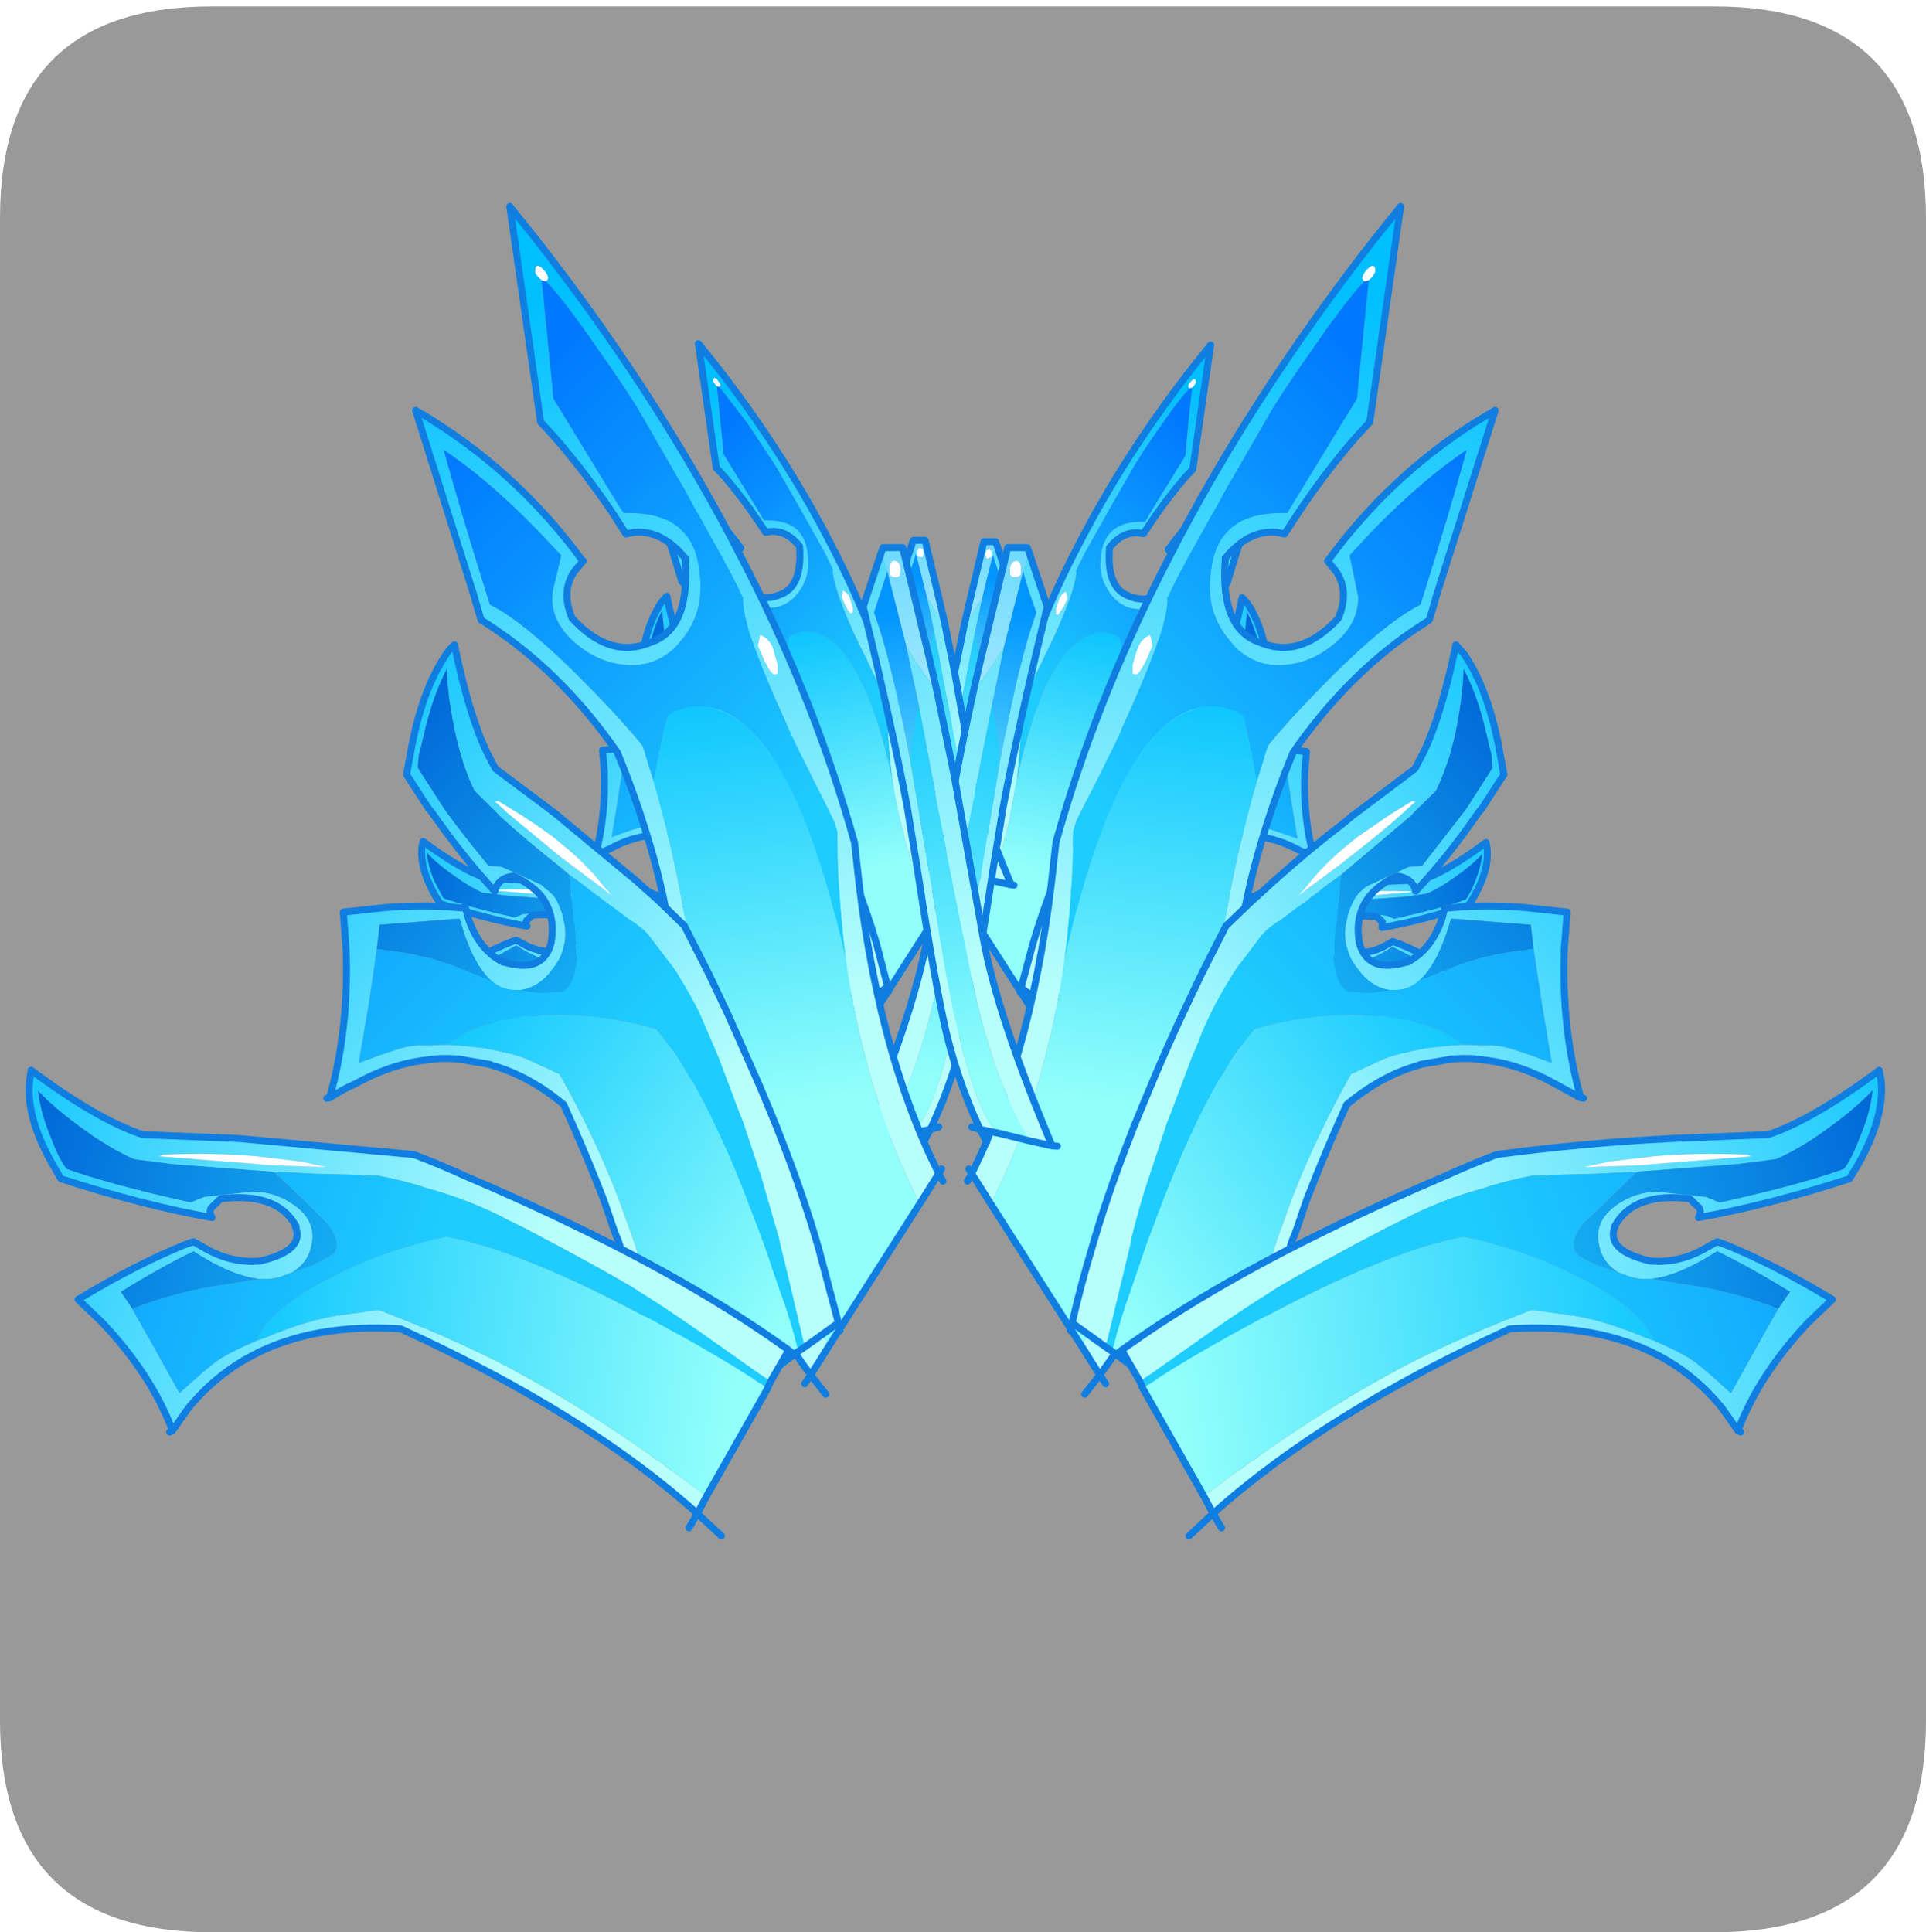 <?xml version="1.0" encoding="UTF-8" standalone="no"?>
<svg xmlns:ffdec="https://www.free-decompiler.com/flash" xmlns:xlink="http://www.w3.org/1999/xlink" ffdec:objectType="frame" height="30.1px" width="30.0px" xmlns="http://www.w3.org/2000/svg">
  <g transform="matrix(1.0, 0.0, 0.0, 1.0, 0.0, 0.0)">
    <use ffdec:characterId="1" height="30.0" transform="matrix(1.0, 0.0, 0.0, 1.0, 0.0, 0.0)" width="30.0" xlink:href="#shape0"/>
    <use ffdec:characterId="5" height="30.0" transform="matrix(1.0, 0.0, 0.0, 1.0, 0.0, 0.1)" width="30.0" xlink:href="#sprite0"/>
  </g>
  <defs>
    <g id="shape0" transform="matrix(1.0, 0.0, 0.0, 1.0, 0.0, 0.0)">
      <path d="M0.0 0.0 L30.0 0.0 30.0 30.0 0.0 30.0 0.0 0.0" fill="#33cc66" fill-opacity="0.0" fill-rule="evenodd" stroke="none"/>
    </g>
    <g id="sprite0" transform="matrix(1.0, 0.0, 0.0, 1.0, 0.0, 0.0)">
      <use ffdec:characterId="2" height="30.0" transform="matrix(1.0, 0.0, 0.0, 1.0, 0.0, 0.0)" width="30.0" xlink:href="#shape1"/>
      <filter id="filter0">
        <feColorMatrix in="SourceGraphic" result="filterResult0" type="matrix" values="0 0 0 0 1.0,0 0 0 0 0.0,0 0 0 0 0.0,0 0 0 1 0"/>
        <feConvolveMatrix divisor="25.0" in="filterResult0" kernelMatrix="1 1 1 1 1 1 1 1 1 1 1 1 1 1 1 1 1 1 1 1 1 1 1 1 1" order="5 5" result="filterResult1"/>
        <feComposite in="SourceGraphic" in2="filterResult1" operator="over" result="filterResult2"/>
      </filter>
      <use ffdec:characterId="4" filter="url(#filter0)" height="191.0" transform="matrix(0.109, 0.0, 0.0, 0.109, 0.398, 3.062)" width="265.75" xlink:href="#sprite1"/>
    </g>
    <g id="shape1" transform="matrix(1.0, 0.0, 0.0, 1.0, 0.0, 0.0)">
      <path d="M26.7 0.0 Q30.0 0.0 30.0 3.3 L30.0 26.7 Q30.0 30.0 26.7 30.0 L3.3 30.0 Q0.0 30.0 0.0 26.7 L0.0 3.3 Q0.0 0.0 3.3 0.0 L26.7 0.0" fill="#999999" fill-rule="evenodd" stroke="none"/>
    </g>
    <g id="sprite1" transform="matrix(1.0, 0.0, 0.0, 1.0, 57.95, 14.6)">
      <use ffdec:characterId="3" height="191.0" transform="matrix(1.0, 0.0, 0.0, 1.0, -57.95, -14.6)" width="265.75" xlink:href="#shape2"/>
    </g>
    <g id="shape2" transform="matrix(1.0, 0.0, 0.0, 1.0, 57.95, 14.6)">
      <path d="M76.05 85.3 Q81.25 75.0 82.85 59.55 L83.0 58.05 Q86.15 46.8 91.75 35.75 L93.15 33.05 Q99.65 20.65 109.15 8.5 L111.4 5.7 108.85 23.45 107.6 24.8 Q105.0 27.85 102.9 31.0 L101.8 32.65 101.1 32.55 Q98.8 32.35 96.95 34.65 96.5 40.5 99.8 41.6 103.1 43.0 106.25 39.6 107.2 37.35 106.0 35.7 L105.35 34.9 105.45 34.8 Q110.4 28.0 117.45 23.5 118.25 22.95 119.15 22.5 L114.25 38.05 114.25 38.1 113.75 39.75 112.3 40.7 Q106.8 44.5 102.55 50.65 101.15 53.9 100.15 57.15 97.6 65.45 97.55 73.35 L97.55 73.8 Q94.2 91.85 86.6 101.9 L85.05 99.4 Q87.95 95.8 90.4 91.2 94.3 83.95 95.8 76.45 96.1 69.9 96.85 64.9 97.8 59.05 99.55 53.0 L100.45 50.15 Q102.0 48.2 104.5 45.65 109.95 39.95 113.0 38.45 L116.8 25.75 Q113.35 28.0 109.15 32.3 L107.15 34.45 107.45 35.95 107.9 37.9 Q107.9 40.15 105.75 41.85 103.75 43.45 101.25 43.45 98.85 43.45 97.2 41.4 95.65 39.4 95.65 37.15 95.65 33.95 97.1 32.5 98.5 30.95 101.55 30.95 L102.05 30.95 102.65 29.9 107.8 21.5 107.9 20.4 Q108.15 17.15 108.75 11.8 L109.0 11.55 109.3 11.1 Q109.3 10.3 108.75 10.75 108.3 11.15 108.2 11.6 L108.3 11.8 108.4 11.9 Q106.95 13.35 104.45 17.0 101.45 21.25 100.35 23.2 L97.05 28.95 93.85 34.65 93.3 35.65 92.2 37.9 92.15 37.95 92.2 38.05 92.2 38.1 Q92.2 40.25 89.3 46.8 L85.35 55.0 84.7 56.25 84.4 57.2 Q84.35 62.65 83.7 67.8 L82.6 73.75 82.05 75.9 Q80.45 82.3 77.6 87.8 L76.05 85.3 M90.95 41.9 L90.75 40.95 Q90.1 41.2 89.75 42.0 L89.3 43.45 89.3 44.1 Q89.3 44.25 89.6 44.25 L90.45 43.05 90.95 41.9 M80.8 34.15 L82.3 38.65 Q79.95 48.4 78.65 55.15 L77.85 60.1 75.7 72.45 Q74.75 77.25 72.65 81.65 L71.1 82.0 Q73.9 79.9 76.5 62.5 77.5 56.1 78.45 51.2 80.0 42.85 81.4 39.15 L80.3 35.75 80.8 34.15 M76.2 45.65 L77.15 44.35 78.0 43.05 78.75 41.9 77.75 46.65 77.05 50.15 73.4 69.05 Q71.6 77.75 68.55 82.65 L66.7 83.05 Q71.25 72.35 72.4 65.95 L74.8 52.55 76.2 45.65" fill="url(#gradient0)" fill-rule="evenodd" stroke="none"/>
      <path d="M108.4 11.9 L108.3 11.8 108.2 11.6 Q108.3 11.15 108.75 10.75 109.3 10.3 109.3 11.1 L109.0 11.55 108.75 11.8 108.45 11.9 108.4 11.9 M90.95 41.9 L90.45 43.05 89.6 44.25 Q89.3 44.25 89.3 44.1 L89.3 43.45 89.75 42.0 Q90.1 41.2 90.75 40.95 L90.95 41.9 M80.1 36.0 L79.55 36.25 79.3 36.15 79.2 35.75 Q79.2 34.95 79.65 34.9 80.1 34.8 80.1 35.55 L80.1 36.0" fill="#ffffff" fill-rule="evenodd" stroke="none"/>
      <path d="M108.4 11.9 L108.45 11.9 108.75 11.8 Q108.15 17.15 107.9 20.4 L107.8 21.5 102.65 29.9 102.05 30.95 101.55 30.95 Q98.5 30.95 97.1 32.5 95.65 33.95 95.65 37.15 95.65 39.4 97.2 41.4 98.85 43.45 101.25 43.45 103.75 43.45 105.75 41.85 107.9 40.15 107.9 37.9 L107.45 35.95 107.15 34.45 109.15 32.3 Q113.35 28.0 116.8 25.75 L113.0 38.45 Q109.95 39.95 104.5 45.65 102.0 48.2 100.45 50.15 L99.55 53.0 98.4 47.6 Q96.95 46.8 96.15 46.8 91.05 46.8 87.3 55.7 85.35 60.4 83.7 67.8 84.35 62.65 84.4 57.2 L84.7 56.25 85.35 55.0 89.3 46.8 Q92.2 40.25 92.2 38.1 L92.2 38.05 92.15 37.95 92.2 37.9 93.3 35.65 93.85 34.65 97.05 28.95 100.35 23.2 Q101.45 21.25 104.45 17.0 106.95 13.35 108.4 11.9" fill="url(#gradient1)" fill-rule="evenodd" stroke="none"/>
      <path d="M99.55 53.0 Q97.8 59.05 96.85 64.9 96.1 69.9 95.8 76.45 94.3 83.95 90.4 91.2 87.95 95.8 85.05 99.4 L77.6 87.8 Q80.45 82.3 82.05 75.9 L82.6 73.75 83.7 67.8 Q85.35 60.4 87.3 55.7 91.05 46.8 96.15 46.8 96.95 46.8 98.4 47.6 L99.55 53.0 M78.45 51.2 Q77.5 56.1 76.5 62.5 73.9 79.9 71.1 82.0 L68.55 82.65 Q71.6 77.75 73.4 69.05 L77.05 50.15 77.75 46.65 78.45 51.2" fill="url(#gradient2)" fill-rule="evenodd" stroke="none"/>
      <path d="M76.2 45.65 L76.75 43.25 79.0 33.8 80.65 33.8 80.8 34.15 80.3 35.75 Q79.55 38.45 78.75 41.9 L78.0 43.05 77.15 44.35 76.2 45.65 M80.1 36.0 L80.1 35.55 Q80.1 34.8 79.65 34.9 79.2 34.95 79.2 35.75 L79.3 36.15 79.55 36.25 80.1 36.0" fill="url(#gradient3)" fill-rule="evenodd" stroke="none"/>
      <path d="M80.3 35.75 L81.4 39.15 Q80.0 42.85 78.45 51.2 L77.75 46.65 78.75 41.9 Q79.55 38.45 80.3 35.75" fill="url(#gradient4)" fill-rule="evenodd" stroke="none"/>
      <path d="M76.05 85.3 Q81.25 75.0 82.85 59.55 L83.0 58.05 Q86.15 46.8 91.75 35.75 L93.15 33.05 Q99.65 20.65 109.15 8.5 L111.4 5.7 108.85 23.45 107.6 24.8 Q105.0 27.85 102.9 31.0 L101.8 32.65 101.1 32.55 Q98.8 32.35 96.95 34.65 96.5 40.5 99.8 41.6 103.1 43.0 106.25 39.6 107.2 37.35 106.0 35.7 L105.35 34.9 105.45 34.8 Q110.4 28.0 117.45 23.5 118.25 22.95 119.15 22.5 L114.25 38.05 M114.25 38.1 L113.75 39.75 112.3 40.7 Q106.8 44.5 102.55 50.65 101.15 53.9 100.15 57.15 97.6 65.45 97.55 73.35 L97.55 73.8 Q94.2 91.85 86.6 101.9 L87.1 102.65 M85.05 99.4 L86.6 101.9 85.35 103.5 M80.8 34.15 L82.3 38.65 Q79.95 48.4 78.65 55.15 L77.85 60.1 75.7 72.45 Q74.75 77.25 72.65 81.65 L73.35 81.5 M76.2 45.65 L76.75 43.25 79.0 33.8 80.65 33.8 80.8 34.15 M71.1 82.0 L72.65 81.65 72.1 82.7 M76.2 45.65 L74.8 52.55 72.4 65.95 Q71.25 72.35 66.7 83.05 L68.55 82.65 71.1 82.0 M66.7 83.05 L66.3 83.1 M77.6 87.8 L85.05 99.4 M76.05 85.3 L75.7 85.95 M77.6 87.8 L76.05 85.3 75.85 84.95" fill="none" stroke="#107ee0" stroke-linecap="round" stroke-linejoin="round" stroke-width="1.0"/>
      <path d="M110.55 70.25 Q108.95 70.0 107.9 68.5 106.45 66.7 106.95 64.45 107.2 63.25 107.75 62.5 L108.75 61.55 112.0 60.05 113.15 60.0 116.75 55.35 118.4 52.75 118.95 51.9 118.85 50.85 118.75 50.3 118.3 48.65 Q117.65 45.8 116.55 43.8 116.5 46.15 115.8 49.25 L115.5 50.55 114.3 53.8 112.45 55.6 112.25 55.85 107.2 60.1 106.45 60.7 103.9 62.65 103.85 62.7 101.4 64.5 101.1 64.65 100.3 65.3 99.95 65.7 97.95 68.35 Q96.7 70.15 95.75 72.1 95.15 73.35 94.7 74.65 L94.2 75.75 92.5 80.2 92.15 81.15 90.7 85.55 Q89.95 87.65 89.25 90.6 L89.1 91.25 88.25 94.85 87.1 99.6 84.35 97.6 84.35 97.4 85.95 91.45 Q87.2 87.2 88.95 82.65 L89.45 81.35 90.75 78.2 93.4 72.25 94.95 68.95 95.15 68.6 Q96.0 66.75 97.0 64.95 L99.05 63.0 101.0 61.2 Q103.8 58.65 106.9 56.3 L107.35 55.9 108.35 55.15 112.55 52.0 113.25 50.7 Q114.75 47.55 115.9 41.8 L116.6 42.55 Q118.65 45.5 119.55 50.7 L119.85 52.5 118.05 55.25 117.75 55.65 Q115.2 59.35 112.6 62.05 L112.15 61.25 111.05 60.85 Q109.7 61.5 108.9 62.4 107.55 64.0 107.95 66.3 L107.95 66.35 Q108.65 68.9 111.85 67.9 L111.9 67.9 Q113.9 66.95 114.8 64.35 L115.0 63.5 115.7 63.45 115.75 63.45 116.0 63.4 Q118.55 63.2 121.65 63.45 L125.1 63.8 124.85 66.75 Q124.6 73.35 126.2 79.1 125.15 78.35 124.05 77.9 121.4 76.45 118.75 76.05 L117.4 75.85 115.55 75.9 113.05 76.3 112.75 76.45 Q109.75 77.3 106.95 79.65 105.15 83.6 103.65 87.45 L102.85 89.8 102.6 90.45 102.5 90.75 Q99.5 99.75 98.45 108.0 L97.05 107.0 97.95 102.5 Q99.4 96.15 101.15 90.85 L101.3 90.5 101.55 89.9 102.4 87.5 102.75 86.55 Q104.7 81.65 107.3 77.15 L110.0 75.85 Q111.35 75.35 113.05 75.1 L113.35 75.0 115.55 74.8 115.8 74.8 116.4 74.75 119.1 74.8 119.75 74.85 123.8 76.25 123.0 71.35 122.3 66.85 122.1 64.85 121.3 64.8 115.8 64.35 115.5 64.35 Q114.45 68.05 112.9 69.4 112.15 70.1 111.2 70.2 L110.55 70.25 M107.75 57.65 L106.6 58.6 Q105.25 59.75 104.25 60.95 L103.0 62.45 106.5 59.75 107.1 59.3 107.45 59.05 111.5 55.65 112.6 54.65 112.3 54.65 110.6 55.7 107.75 57.65" fill="url(#gradient5)" fill-rule="evenodd" stroke="none"/>
      <path d="M106.45 60.7 L107.2 60.1 112.25 55.85 112.45 55.6 114.3 53.8 115.5 50.55 115.8 49.25 Q116.5 46.15 116.55 43.8 117.65 45.8 118.3 48.65 L118.75 50.3 118.85 50.85 118.95 51.9 118.4 52.75 116.75 55.35 113.15 60.0 112.0 60.05 108.75 61.55 107.75 62.5 Q107.2 63.25 106.95 64.45 106.45 66.7 107.9 68.5 108.95 70.0 110.55 70.25 L108.95 70.45 107.05 70.35 Q106.05 69.9 105.85 67.7 L106.0 65.4 106.3 62.55 106.45 60.7 M112.9 69.4 Q114.45 68.05 115.5 64.35 L115.8 64.35 121.3 64.8 122.1 64.85 122.3 66.85 120.8 67.0 Q117.75 67.4 114.9 68.65 L114.8 68.7 114.45 68.85 112.9 69.4" fill="url(#gradient6)" fill-rule="evenodd" stroke="none"/>
      <path d="M110.55 70.25 L111.2 70.2 Q112.15 70.1 112.9 69.4 L114.45 68.85 114.8 68.7 114.9 68.65 Q117.75 67.4 120.8 67.0 L122.3 66.85 123.0 71.35 123.8 76.25 119.75 74.85 119.1 74.8 116.4 74.75 115.95 74.3 115.9 74.3 Q114.95 73.65 113.8 73.25 L113.5 73.15 Q110.35 72.0 105.4 72.35 L104.45 72.4 Q101.8 72.7 99.3 73.45 L97.7 75.5 Q96.2 77.75 94.65 81.05 93.35 83.65 92.15 86.75 L90.7 90.5 90.45 91.15 89.2 94.9 Q88.25 97.5 87.65 99.95 L87.1 99.6 88.25 94.85 89.1 91.25 89.25 90.6 Q89.95 87.65 90.7 85.55 L92.15 81.15 92.5 80.2 94.2 75.75 94.7 74.65 Q95.15 73.35 95.75 72.1 96.7 70.15 97.95 68.35 L99.95 65.7 100.3 65.3 101.1 64.65 101.4 64.5 103.85 62.7 103.9 62.65 106.45 60.7 106.3 62.55 106.0 65.4 105.85 67.7 Q106.05 69.9 107.05 70.35 L108.95 70.45 110.55 70.25" fill="url(#gradient7)" fill-rule="evenodd" stroke="none"/>
      <path d="M116.4 74.75 L115.8 74.8 115.55 74.8 113.35 75.0 113.05 75.1 Q111.35 75.35 110.0 75.85 L107.3 77.15 Q104.7 81.65 102.75 86.55 L102.4 87.5 101.55 89.9 101.3 90.5 101.15 90.85 Q99.4 96.15 97.95 102.5 L97.05 107.0 87.65 99.95 Q88.25 97.5 89.2 94.9 L90.45 91.15 90.7 90.5 92.15 86.75 Q93.35 83.65 94.65 81.05 96.2 77.75 97.7 75.5 L99.3 73.45 Q101.8 72.7 104.45 72.4 L105.4 72.35 Q110.35 72.0 113.5 73.15 L113.8 73.25 Q114.95 73.65 115.9 74.3 L115.95 74.3 116.4 74.75" fill="url(#gradient8)" fill-rule="evenodd" stroke="none"/>
      <path d="M107.75 57.65 L110.6 55.7 112.3 54.65 112.6 54.65 111.5 55.65 107.45 59.05 107.1 59.3 106.5 59.75 103.0 62.45 104.25 60.95 Q105.25 59.75 106.6 58.6 L107.75 57.65" fill="#ffffff" fill-rule="evenodd" stroke="none"/>
      <path d="M97.05 107.0 L98.45 108.0 Q99.5 99.75 102.5 90.75 L102.6 90.45 102.85 89.8 103.65 87.45 Q105.15 83.6 106.95 79.65 109.75 77.3 112.75 76.45 L113.05 76.3 115.55 75.9 117.4 75.85 118.75 76.05 Q121.4 76.45 124.05 77.9 125.15 78.35 126.2 79.1 124.6 73.35 124.85 66.75 L125.1 63.8 121.65 63.45 Q118.55 63.2 116.0 63.4 L115.75 63.45 115.7 63.45 115.0 63.5 114.8 64.35 Q113.9 66.95 111.9 67.9 L111.85 67.9 Q108.65 68.9 107.95 66.35 L107.95 66.3 Q107.55 64.0 108.9 62.4 109.7 61.5 111.05 60.85 L112.15 61.25 112.6 62.05 Q115.2 59.35 117.75 55.65 L118.05 55.25 119.85 52.5 119.55 50.7 Q118.65 45.5 116.6 42.55 L115.9 41.8 Q114.75 47.55 113.25 50.7 L112.55 52.0 108.35 55.15 107.35 55.9 106.9 56.3 Q103.8 58.65 101.0 61.2 L99.05 63.0 97.0 64.95 Q96.0 66.75 95.15 68.6 L94.95 68.95 93.4 72.25 90.75 78.2 89.45 81.35 88.95 82.65 Q87.2 87.2 85.95 91.45 L84.35 97.4 84.35 97.6 87.1 99.6 87.65 99.95 97.05 107.0 M84.35 97.6 L84.2 98.25 M126.45 79.15 L126.2 79.1 M99.75 108.95 L98.45 108.0 98.2 111.1" fill="none" stroke="#107ee0" stroke-linecap="round" stroke-linejoin="round" stroke-width="1.0"/>
      <path d="M132.2 84.55 L131.45 84.6 126.45 84.8 128.55 84.35 132.2 83.9 Q135.55 83.6 139.9 83.75 L140.25 83.9 132.2 84.55" fill="#ffffff" fill-rule="evenodd" stroke="none"/>
      <path d="M132.2 84.55 L140.25 83.9 139.9 83.75 Q135.55 83.6 132.2 83.9 L128.55 84.35 126.45 84.8 131.45 84.6 132.2 84.55 M89.9 102.45 L88.4 99.85 Q95.5 94.75 105.65 89.8 110.1 87.6 115.05 85.55 L119.25 83.75 133.7 82.45 141.6 82.15 Q145.25 80.9 150.75 76.8 L150.9 77.6 Q151.25 80.55 149.1 84.45 L148.3 85.75 Q141.6 87.95 135.9 88.95 L135.95 88.15 135.15 87.4 Q130.5 86.85 129.0 89.65 L129.05 89.65 Q128.2 91.6 131.8 92.45 L131.9 92.5 Q134.4 92.75 136.7 91.35 L137.4 90.95 138.15 91.2 Q142.15 92.8 146.9 95.7 L144.95 97.55 Q140.85 101.85 139.15 106.5 L137.85 104.65 Q135.6 101.9 132.6 100.35 127.6 97.65 120.35 98.1 105.0 105.15 95.95 113.3 L95.15 111.9 98.65 109.3 Q105.85 104.2 112.35 100.8 117.05 98.45 122.2 96.55 L125.55 97.0 Q128.05 97.4 131.45 98.8 L132.3 99.1 Q134.45 100.05 135.4 100.7 L138.55 103.4 140.55 99.85 142.45 96.45 143.4 95.05 Q140.2 93.05 137.4 91.7 134.25 93.75 132.0 93.95 L129.95 93.7 129.25 93.45 Q127.9 92.55 127.65 91.0 127.35 89.2 129.1 87.95 130.7 86.8 132.5 86.8 L136.5 87.25 137.65 87.7 Q144.35 86.2 147.85 84.95 148.5 84.1 149.15 82.45 150.05 80.3 150.2 78.45 148.8 80.0 146.3 81.75 144.25 83.25 142.3 84.1 L139.15 84.55 130.8 85.15 127.2 85.35 123.7 85.45 123.4 85.5 122.2 85.5 Q119.85 85.95 118.25 86.5 114.5 87.55 111.45 89.15 L110.3 89.75 Q104.1 92.95 101.35 94.65 L93.65 99.85 89.9 102.45" fill="url(#gradient9)" fill-rule="evenodd" stroke="none"/>
      <path d="M130.8 85.15 L139.15 84.55 142.3 84.1 Q144.25 83.25 146.3 81.75 148.8 80.0 150.2 78.45 150.05 80.3 149.15 82.45 148.5 84.1 147.85 84.95 144.35 86.2 137.65 87.7 L136.5 87.25 132.5 86.8 Q130.7 86.8 129.1 87.95 127.35 89.2 127.65 91.0 127.9 92.55 129.25 93.45 L127.6 92.9 125.9 91.95 Q125.15 91.15 126.25 89.55 L130.8 85.15 M132.0 93.95 Q134.25 93.75 137.4 91.7 140.2 93.05 143.4 95.05 L142.45 96.45 Q138.6 94.95 134.35 94.4 L132.0 93.95" fill="url(#gradient10)" fill-rule="evenodd" stroke="none"/>
      <path d="M89.9 102.45 L93.65 99.85 101.35 94.65 Q104.1 92.95 110.3 89.75 L111.45 89.15 Q114.5 87.55 118.25 86.5 119.85 85.95 122.2 85.5 L123.4 85.5 123.7 85.45 127.2 85.35 130.8 85.15 126.25 89.55 Q125.15 91.15 125.9 91.95 L127.6 92.9 129.25 93.45 129.95 93.7 132.0 93.95 134.35 94.4 Q138.6 94.95 142.45 96.45 L140.55 99.85 138.55 103.4 135.4 100.7 Q134.45 100.05 132.3 99.1 L132.0 98.6 Q130.1 95.4 123.15 92.5 120.05 91.25 116.6 90.5 111.2 91.5 102.05 96.15 95.15 99.7 90.15 103.0 L89.9 102.45" fill="url(#gradient11)" fill-rule="evenodd" stroke="none"/>
      <path d="M132.3 99.1 L131.45 98.8 Q128.05 97.4 125.55 97.0 L122.2 96.55 Q117.05 98.45 112.35 100.8 105.85 104.2 98.65 109.3 L95.15 111.9 90.15 103.0 Q95.15 99.7 102.05 96.15 111.2 91.5 116.6 90.5 120.05 91.25 123.15 92.5 130.1 95.4 132.0 98.6 L132.3 99.1" fill="url(#gradient12)" fill-rule="evenodd" stroke="none"/>
      <path d="M88.4 99.85 L87.85 100.3 M95.15 111.9 L95.95 113.3 Q105.0 105.15 120.35 98.1 127.6 97.65 132.6 100.35 135.6 101.9 137.85 104.65 L139.15 106.5 Q140.85 101.85 144.95 97.55 L146.9 95.7 Q142.15 92.8 138.15 91.2 L137.4 90.95 136.7 91.35 Q134.4 92.75 131.9 92.5 L131.8 92.45 Q128.2 91.6 129.05 89.65 L129.0 89.65 Q130.5 86.85 135.15 87.4 L135.95 88.15 135.9 88.95 Q141.6 87.95 148.3 85.75 L149.1 84.45 Q151.25 80.55 150.9 77.6 L150.75 76.8 Q145.25 80.9 141.6 82.15 L133.7 82.45 119.25 83.75 115.05 85.55 Q110.1 87.6 105.65 89.8 95.5 94.75 88.4 99.85 L89.9 102.45 90.15 103.0 95.15 111.9 M96.65 114.5 L95.95 113.3 93.95 115.15 M139.4 106.6 L139.15 106.5" fill="none" stroke="#107ee0" stroke-linecap="round" stroke-linejoin="round" stroke-width="1.0"/>
      <path d="M41.2 11.7 L41.3 11.6 41.4 11.4 40.85 10.55 Q40.3 10.1 40.3 10.9 L40.6 11.35 40.85 11.6 41.15 11.7 41.2 11.7 M60.3 43.25 L59.85 41.8 Q59.5 41.0 58.85 40.8 L58.65 41.7 59.15 42.85 Q59.75 44.05 60.0 44.05 L60.3 43.9 60.3 43.25 M69.95 34.7 Q69.5 34.6 69.5 35.4 L69.5 35.8 Q69.65 36.05 70.05 36.05 L70.3 35.95 70.4 35.55 Q70.4 34.75 69.95 34.7" fill="#ffffff" fill-rule="evenodd" stroke="none"/>
      <path d="M40.85 11.6 L40.6 11.35 40.3 10.9 Q40.3 10.1 40.85 10.55 L41.4 11.4 41.3 11.6 41.2 11.7 45.15 16.8 49.25 23.0 52.55 28.75 55.75 34.45 56.3 35.45 57.4 37.7 57.45 37.8 57.4 37.85 57.4 37.9 Q57.4 40.05 60.3 46.65 L64.25 54.8 64.9 56.05 65.2 57.0 Q65.2 62.45 65.9 67.6 66.3 70.6 67.0 73.55 L67.55 75.7 Q69.15 82.1 72.0 87.6 L73.55 85.1 Q68.35 74.8 66.75 59.4 L66.6 57.85 Q63.45 46.65 57.85 35.55 L56.45 32.85 Q49.95 20.45 40.45 8.3 L38.2 5.5 40.75 23.25 42.0 24.6 Q44.6 27.65 46.7 30.8 L47.8 32.45 48.5 32.35 Q50.8 32.15 52.65 34.45 53.1 40.3 49.8 41.4 46.5 42.8 43.35 39.4 42.4 37.15 43.6 35.5 L44.25 34.7 44.15 34.6 Q39.2 27.8 32.15 23.3 31.3 22.75 30.45 22.3 L35.35 37.85 35.35 37.9 35.85 39.55 37.3 40.5 Q42.8 44.3 47.05 50.45 48.45 53.7 49.45 57.0 52.0 65.25 52.05 73.2 L52.05 73.6 Q55.4 91.65 63.0 101.7 L64.55 99.25 Q61.65 95.6 59.2 91.0 55.3 83.75 53.8 76.25 53.5 69.7 52.75 64.7 51.8 58.85 50.05 52.8 L49.15 49.95 45.1 45.45 Q39.65 39.8 36.6 38.3 34.25 31.0 32.8 25.6 36.25 27.8 40.45 32.1 L42.45 34.25 42.15 35.75 41.7 37.7 Q41.7 39.95 43.85 41.65 45.85 43.25 48.35 43.25 50.75 43.25 52.4 41.2 53.9 39.25 53.9 36.95 53.9 33.75 52.5 32.3 51.1 30.75 48.0 30.75 L47.55 30.75 46.95 29.7 41.8 21.3 41.7 20.2 40.85 11.6 M60.3 43.25 L60.3 43.9 60.0 44.05 Q59.75 44.05 59.15 42.85 L58.65 41.7 58.85 40.8 Q59.5 41.0 59.85 41.8 L60.3 43.25 M69.3 35.55 L68.8 33.95 67.3 38.45 70.95 55.0 71.75 59.95 Q72.9 67.55 73.9 72.25 74.85 77.05 76.95 81.5 L78.45 81.8 Q75.7 79.7 73.05 62.3 L71.15 51.05 Q69.6 42.7 68.2 38.95 L69.3 35.55 M73.4 45.45 L72.45 44.2 71.6 42.85 70.85 41.7 71.85 46.45 72.55 49.95 Q74.4 60.15 76.2 68.85 78.0 77.6 81.05 82.45 L82.9 82.85 Q78.35 72.15 77.2 65.75 L74.8 52.35 73.4 45.45" fill="url(#gradient13)" fill-rule="evenodd" stroke="none"/>
      <path d="M41.2 11.7 L41.15 11.7 40.85 11.6 41.7 20.2 41.8 21.3 46.95 29.7 47.55 30.75 48.0 30.75 Q51.1 30.75 52.5 32.3 53.9 33.75 53.9 36.95 53.9 39.25 52.4 41.2 50.75 43.25 48.35 43.25 45.85 43.25 43.85 41.65 41.7 39.95 41.7 37.7 L42.15 35.75 42.45 34.25 40.45 32.1 Q36.25 27.8 32.8 25.6 34.25 31.0 36.6 38.3 39.65 39.8 45.1 45.45 L49.15 49.95 50.05 52.8 51.2 47.4 Q52.65 46.65 53.45 46.65 58.55 46.65 62.25 55.55 64.25 60.2 65.9 67.6 65.2 62.45 65.2 57.0 L64.9 56.05 64.25 54.8 60.3 46.65 Q57.4 40.05 57.4 37.9 L57.4 37.85 57.45 37.8 57.4 37.7 56.3 35.45 55.75 34.45 52.55 28.75 49.25 23.0 45.15 16.8 41.2 11.7" fill="url(#gradient14)" fill-rule="evenodd" stroke="none"/>
      <path d="M50.05 52.8 Q51.8 58.85 52.75 64.7 53.5 69.7 53.8 76.25 55.3 83.75 59.2 91.0 61.65 95.6 64.55 99.25 L72.0 87.6 Q69.15 82.1 67.55 75.7 L67.0 73.55 Q66.3 70.6 65.9 67.6 64.25 60.2 62.25 55.55 58.55 46.65 53.45 46.65 52.65 46.65 51.2 47.4 L50.05 52.8 M71.15 51.05 L73.05 62.3 Q75.7 79.7 78.45 81.8 L81.05 82.45 Q78.0 77.6 76.2 68.85 74.4 60.15 72.55 49.95 L71.85 46.45 71.15 51.05" fill="url(#gradient15)" fill-rule="evenodd" stroke="none"/>
      <path d="M68.8 33.95 L69.3 35.55 70.85 41.7 71.6 42.85 72.45 44.2 73.4 45.45 72.85 43.05 70.6 33.6 68.95 33.6 68.8 33.95 M69.95 34.7 Q70.4 34.75 70.4 35.55 L70.3 35.95 70.05 36.05 Q69.65 36.05 69.5 35.8 L69.5 35.4 Q69.5 34.6 69.95 34.7" fill="url(#gradient16)" fill-rule="evenodd" stroke="none"/>
      <path d="M69.3 35.55 L68.2 38.95 Q69.6 42.7 71.15 51.05 L71.85 46.45 70.85 41.7 69.3 35.55" fill="url(#gradient17)" fill-rule="evenodd" stroke="none"/>
      <path d="M64.55 99.25 L63.0 101.7 Q55.4 91.65 52.05 73.6 L52.05 73.2 Q52.0 65.25 49.45 57.0 48.45 53.7 47.05 50.45 42.8 44.3 37.3 40.5 L35.85 39.55 35.35 37.9 M35.35 37.85 L30.45 22.3 Q31.3 22.75 32.15 23.3 39.2 27.8 44.15 34.6 L44.25 34.7 43.6 35.5 Q42.4 37.15 43.35 39.4 46.5 42.8 49.8 41.4 53.1 40.3 52.65 34.45 50.8 32.15 48.5 32.35 L47.8 32.45 46.7 30.8 Q44.6 27.65 42.0 24.6 L40.75 23.25 38.2 5.5 40.45 8.3 Q49.95 20.45 56.45 32.85 L57.85 35.55 Q63.45 46.65 66.6 57.85 L66.75 59.4 Q68.35 74.8 73.55 85.1 L72.0 87.6 64.55 99.25 M78.45 81.8 L76.95 81.5 Q74.85 77.05 73.9 72.25 72.9 67.55 71.75 59.95 L70.95 55.0 67.3 38.45 68.8 33.95 68.95 33.6 70.6 33.6 72.85 43.05 73.4 45.45 74.8 52.35 77.2 65.75 Q78.35 72.15 82.9 82.85 L81.05 82.45 78.45 81.8 M82.9 82.85 L83.3 82.9 M73.9 85.75 L73.55 85.1 73.75 84.75 M76.25 81.3 L76.95 81.5 77.5 82.55 M63.0 101.7 L62.5 102.45 M63.0 101.7 L64.25 103.3" fill="none" stroke="#107ee0" stroke-linecap="round" stroke-linejoin="round" stroke-width="1.0"/>
      <path d="M23.4 78.9 Q24.45 78.15 25.55 77.7 28.2 76.25 30.85 75.85 L32.2 75.7 34.05 75.7 36.55 76.15 36.85 76.25 Q39.85 77.15 42.65 79.45 L45.95 87.25 46.75 89.6 47.0 90.25 47.1 90.55 Q50.1 99.55 51.15 107.8 L52.55 106.8 51.65 102.3 Q50.2 95.95 48.45 90.65 L48.3 90.35 48.05 89.7 47.2 87.3 46.85 86.35 Q44.9 81.5 42.3 76.95 L39.6 75.7 36.55 74.9 36.25 74.8 34.05 74.6 33.8 74.6 33.2 74.55 30.5 74.6 29.85 74.7 Q28.9 74.85 25.8 76.05 L26.6 71.2 27.3 66.65 27.5 64.65 28.3 64.6 33.8 64.15 34.1 64.15 Q35.15 67.85 36.7 69.25 37.45 69.9 38.4 70.0 L39.05 70.05 Q40.65 69.8 41.7 68.3 43.15 66.5 42.65 64.25 42.4 63.05 41.85 62.3 L40.85 61.4 37.6 59.9 36.45 59.8 32.85 55.15 31.2 52.6 30.65 51.7 30.75 50.65 30.85 50.15 31.3 48.45 Q31.95 45.65 33.05 43.6 33.1 45.95 33.8 49.1 L34.1 50.35 35.3 53.6 37.15 55.4 37.35 55.65 42.4 59.95 43.1 60.5 45.7 62.45 45.75 62.5 48.2 64.35 48.5 64.45 49.3 65.1 49.65 65.5 51.65 68.15 53.85 71.9 54.9 74.45 55.4 75.6 57.1 80.05 57.45 81.0 58.9 85.35 60.35 90.4 60.5 91.05 61.35 94.65 62.5 99.4 65.25 97.4 65.2 97.2 63.65 91.25 Q62.4 87.0 60.65 82.45 L60.15 81.15 58.85 78.0 56.2 72.05 54.65 68.8 54.45 68.4 52.6 64.75 50.55 62.8 48.6 61.0 Q45.8 58.5 42.7 56.1 L42.25 55.7 41.25 55.0 37.05 51.8 36.35 50.5 Q34.85 47.35 33.7 41.6 L33.0 42.35 Q30.95 45.3 30.05 50.55 L29.75 52.3 31.55 55.05 31.8 55.45 Q34.4 59.15 37.0 61.9 37.1 61.4 37.45 61.05 L38.55 60.65 Q39.9 61.3 40.7 62.2 42.05 63.8 41.65 66.1 L41.65 66.15 Q40.95 68.7 37.75 67.75 L37.7 67.75 Q35.7 66.75 34.8 64.15 L34.6 63.3 33.9 63.25 33.85 63.25 33.6 63.2 Q31.05 63.0 27.95 63.25 L24.5 63.6 24.75 66.55 Q25.0 73.2 23.4 78.9 M37.0 54.5 L37.3 54.5 39.0 55.55 41.85 57.5 43.0 58.4 45.35 60.75 46.6 62.25 43.1 59.55 42.5 59.1 42.15 58.85 38.1 55.5 37.0 54.5" fill="url(#gradient18)" fill-rule="evenodd" stroke="none"/>
      <path d="M43.1 60.5 L42.4 59.95 37.35 55.65 37.15 55.4 35.3 53.6 34.1 50.35 33.8 49.1 Q33.1 45.95 33.05 43.6 31.95 45.65 31.3 48.45 L30.85 50.15 30.75 50.65 30.65 51.7 31.2 52.6 32.85 55.15 36.45 59.8 37.6 59.9 40.85 61.4 41.85 62.3 Q42.4 63.05 42.65 64.25 43.15 66.5 41.7 68.3 40.65 69.8 39.05 70.05 L40.65 70.25 42.55 70.2 Q43.55 69.7 43.75 67.5 L43.6 65.2 43.3 62.4 43.1 60.5 M36.7 69.25 Q35.15 67.85 34.1 64.15 L33.8 64.15 28.3 64.6 27.5 64.65 27.3 66.65 28.8 66.85 Q31.8 67.25 34.7 68.45 L34.8 68.5 35.15 68.65 36.7 69.25" fill="url(#gradient19)" fill-rule="evenodd" stroke="none"/>
      <path d="M37.0 54.5 L38.1 55.5 42.15 58.85 42.5 59.1 43.1 59.55 46.6 62.25 45.35 60.75 43.0 58.4 41.85 57.5 39.0 55.55 37.3 54.5 37.0 54.5" fill="#ffffff" fill-rule="evenodd" stroke="none"/>
      <path d="M39.05 70.05 L38.4 70.0 Q37.45 69.9 36.7 69.25 L35.15 68.65 34.8 68.5 34.7 68.45 Q31.8 67.25 28.8 66.85 L27.3 66.65 26.6 71.2 25.8 76.05 Q28.9 74.85 29.85 74.7 L30.5 74.6 33.2 74.55 33.65 74.15 33.7 74.15 Q34.65 73.45 35.8 73.05 L36.1 72.95 Q39.25 71.8 44.2 72.15 L45.15 72.25 Q47.8 72.5 50.3 73.25 L51.9 75.3 Q53.4 77.6 54.95 80.85 L57.45 86.55 58.9 90.35 59.15 90.95 60.4 94.7 61.95 99.75 62.5 99.4 61.35 94.65 60.5 91.05 60.35 90.4 58.9 85.35 57.45 81.0 57.1 80.05 55.4 75.6 54.9 74.45 53.85 71.9 51.65 68.15 49.65 65.5 49.3 65.1 48.5 64.45 48.2 64.35 45.75 62.5 45.7 62.45 43.1 60.5 43.3 62.4 43.6 65.2 43.75 67.5 Q43.55 69.7 42.55 70.2 L40.65 70.25 39.05 70.05" fill="url(#gradient20)" fill-rule="evenodd" stroke="none"/>
      <path d="M33.2 74.55 L33.8 74.6 34.05 74.6 36.25 74.8 36.55 74.9 39.6 75.7 42.3 76.95 Q44.9 81.5 46.85 86.35 L47.2 87.3 48.05 89.7 48.3 90.35 48.45 90.65 Q50.2 95.95 51.65 102.3 L52.55 106.8 61.95 99.75 60.4 94.7 59.15 90.95 58.9 90.35 57.45 86.55 54.95 80.85 Q53.4 77.6 51.9 75.3 L50.3 73.25 Q47.8 72.5 45.15 72.25 L44.2 72.15 Q39.25 71.8 36.1 72.95 L35.8 73.05 Q34.65 73.45 33.7 74.15 L33.65 74.15 33.2 74.55" fill="url(#gradient21)" fill-rule="evenodd" stroke="none"/>
      <path d="M23.15 78.95 L23.4 78.9 Q24.45 78.15 25.55 77.7 28.2 76.25 30.85 75.85 L32.2 75.7 34.05 75.7 36.55 76.15 36.85 76.25 Q39.85 77.15 42.65 79.45 L45.95 87.25 46.75 89.6 47.0 90.25 47.1 90.55 Q50.1 99.55 51.15 107.8 L49.85 108.75 M52.55 106.8 L51.15 107.8 51.4 110.9 M23.4 78.9 Q25.0 73.2 24.75 66.55 L24.5 63.6 27.95 63.25 Q31.05 63.0 33.6 63.2 L33.85 63.25 33.9 63.25 34.6 63.3 34.8 64.15 Q35.7 66.75 37.7 67.75 L37.75 67.75 Q40.95 68.7 41.65 66.15 L41.65 66.1 Q42.05 63.8 40.7 62.2 39.9 61.3 38.55 60.65 L37.45 61.05 Q37.1 61.4 37.0 61.9 34.4 59.15 31.8 55.45 L31.55 55.05 29.75 52.3 30.05 50.55 Q30.95 45.3 33.0 42.35 L33.7 41.6 Q34.85 47.35 36.35 50.5 L37.05 51.8 41.25 55.0 42.25 55.7 42.7 56.1 Q45.8 58.5 48.6 61.0 L50.55 62.8 52.6 64.75 54.45 68.4 54.65 68.8 56.2 72.05 58.85 78.0 60.15 81.15 60.65 82.45 Q62.4 87.0 63.65 91.25 L65.2 97.2 65.25 97.4 62.5 99.4 61.95 99.75 52.55 106.8 M65.25 97.4 L65.4 98.05" fill="none" stroke="#107ee0" stroke-linecap="round" stroke-linejoin="round" stroke-width="1.0"/>
      <path d="M9.7 83.55 Q14.05 83.4 17.4 83.7 L21.05 84.15 23.15 84.6 18.15 84.45 17.4 84.35 9.35 83.7 9.7 83.55 M20.35 93.25 Q21.7 92.4 21.95 90.85 22.25 89.0 20.5 87.75 18.9 86.6 17.1 86.6 L13.1 87.05 11.95 87.5 Q5.25 86.0 1.75 84.75 L0.45 82.25 Q-0.45 80.1 -0.6 78.25 0.8 79.8 3.3 81.55 5.35 83.05 7.3 83.95 L10.45 84.35 18.8 85.0 22.4 85.15 25.9 85.25 26.2 85.3 27.4 85.3 31.3 86.3 Q35.1 87.35 38.15 88.95 L39.3 89.55 Q45.5 92.8 48.25 94.45 51.4 96.35 55.95 99.65 L59.7 102.25 61.2 99.7 Q54.1 94.55 43.95 89.6 39.5 87.45 34.55 85.35 32.45 84.4 30.35 83.55 L15.9 82.25 8.0 81.95 Q4.3 80.7 -1.15 76.65 L-1.3 77.4 Q-1.65 80.35 0.5 84.25 L1.3 85.55 Q8.0 87.75 13.7 88.75 13.45 88.35 13.65 87.95 L14.45 87.2 Q19.1 86.65 20.6 89.45 L20.55 89.45 Q21.4 91.4 17.8 92.3 L17.7 92.35 Q15.2 92.55 12.9 91.15 L12.15 90.75 11.45 91.0 Q7.45 92.6 2.7 95.5 L4.65 97.35 Q8.75 101.7 10.45 106.3 L11.75 104.45 Q14.0 101.7 17.0 100.15 22.0 97.45 29.25 97.9 44.6 104.95 53.65 113.1 L54.4 111.7 50.95 109.1 Q43.75 104.0 37.2 100.65 32.55 98.25 27.4 96.35 L24.05 96.8 Q21.55 97.2 18.15 98.6 L17.3 98.9 Q15.1 99.85 14.2 100.5 L11.05 103.2 9.05 99.65 7.15 96.3 6.2 94.85 12.15 91.5 Q15.35 93.55 17.6 93.8 L19.65 93.5 20.35 93.25" fill="url(#gradient22)" fill-rule="evenodd" stroke="none"/>
      <path d="M18.8 85.0 L10.45 84.35 7.3 83.95 Q5.35 83.05 3.3 81.55 0.8 79.8 -0.6 78.25 -0.45 80.1 0.45 82.25 L1.75 84.75 Q5.25 86.0 11.95 87.5 L13.1 87.05 17.1 86.6 Q18.9 86.6 20.5 87.75 22.25 89.0 21.95 90.85 21.7 92.4 20.35 93.25 L22.0 92.7 23.7 91.75 Q24.45 90.95 23.35 89.4 L18.8 85.0 M17.6 93.8 Q15.35 93.55 12.15 91.5 L6.2 94.85 7.15 96.3 Q11.0 94.75 15.25 94.2 L17.6 93.8" fill="url(#gradient23)" fill-rule="evenodd" stroke="none"/>
      <path d="M9.7 83.55 L9.35 83.7 17.4 84.35 18.15 84.45 23.15 84.6 21.05 84.15 17.4 83.7 Q14.05 83.4 9.7 83.55" fill="#ffffff" fill-rule="evenodd" stroke="none"/>
      <path d="M20.35 93.25 L19.65 93.5 17.6 93.8 15.25 94.2 Q11.0 94.75 7.15 96.3 L9.05 99.65 11.05 103.2 14.2 100.5 Q15.1 99.85 17.3 98.9 L17.55 98.4 Q19.5 95.25 26.45 92.35 29.55 91.05 33.0 90.35 38.4 91.3 47.55 95.95 54.45 99.5 59.45 102.8 L59.7 102.25 55.95 99.65 Q51.4 96.35 48.25 94.45 45.5 92.8 39.3 89.55 L38.15 88.95 Q35.1 87.35 31.3 86.3 L27.4 85.3 26.2 85.3 25.9 85.25 22.4 85.15 18.8 85.0 23.35 89.4 Q24.45 90.95 23.7 91.75 L22.0 92.7 20.35 93.25" fill="url(#gradient24)" fill-rule="evenodd" stroke="none"/>
      <path d="M17.3 98.9 L18.15 98.6 Q21.55 97.2 24.05 96.8 L27.4 96.35 Q32.55 98.25 37.2 100.65 43.75 104.0 50.95 109.1 L54.4 111.7 59.45 102.8 Q54.45 99.5 47.55 95.95 38.4 91.3 33.0 90.35 29.55 91.05 26.45 92.35 19.5 95.25 17.55 98.4 L17.3 98.9" fill="url(#gradient25)" fill-rule="evenodd" stroke="none"/>
      <path d="M54.4 111.7 L53.65 113.1 Q44.6 104.95 29.25 97.9 22.0 97.45 17.0 100.15 14.0 101.7 11.75 104.45 L10.45 106.3 Q8.75 101.7 4.65 97.35 L2.7 95.5 Q7.45 92.6 11.45 91.0 L12.15 90.75 12.9 91.15 Q15.2 92.55 17.7 92.35 L17.8 92.3 Q21.4 91.4 20.55 89.45 L20.6 89.45 Q19.1 86.65 14.45 87.2 L13.65 87.95 Q13.45 88.35 13.7 88.75 8.0 87.75 1.3 85.55 L0.5 84.25 Q-1.65 80.35 -1.3 77.4 L-1.15 76.65 Q4.3 80.7 8.0 81.95 L15.9 82.25 30.35 83.55 Q32.45 84.4 34.55 85.35 39.5 87.45 43.95 89.6 54.1 94.55 61.2 99.7 L59.7 102.25 59.45 102.8 54.4 111.7 M10.2 106.4 L10.45 106.3 M52.95 114.3 L53.65 113.1 55.65 114.95 M61.2 99.7 L61.75 100.1" fill="none" stroke="#107ee0" stroke-linecap="round" stroke-linejoin="round" stroke-width="1.0"/>
      <path d="M133.35 -3.4 L133.2 -3.55 133.05 -3.85 Q133.2 -4.65 134.0 -5.35 134.95 -6.15 134.95 -4.75 L134.45 -3.95 134.0 -3.55 133.5 -3.4 133.35 -3.4 M100.25 51.45 Q100.75 49.45 101.0 48.9 101.6 47.5 102.8 47.1 L103.1 48.7 102.25 50.75 Q101.2 52.8 100.75 52.8 100.25 52.8 100.25 52.55 L100.25 51.45 M83.5 36.55 Q84.3 36.4 84.3 37.75 L84.3 38.45 Q84.05 38.9 83.35 38.9 L82.85 38.75 Q82.7 38.6 82.7 38.05 82.7 36.65 83.5 36.55" fill="#ffffff" fill-rule="evenodd" stroke="none"/>
      <path d="M134.0 -3.55 L134.45 -3.95 134.95 -4.75 Q134.95 -6.15 134.0 -5.35 133.2 -4.65 133.05 -3.85 L133.2 -3.55 133.35 -3.4 Q130.9 -0.85 126.5 5.5 121.3 12.85 119.4 16.25 L113.65 26.25 108.15 36.15 107.2 37.9 105.25 41.75 105.15 41.9 105.25 42.05 105.25 42.15 Q105.25 45.85 100.2 57.25 96.75 65.05 93.35 71.45 L92.25 73.65 91.75 75.3 Q91.7 84.75 90.5 93.65 89.8 98.85 88.6 104.0 L87.65 107.75 Q84.85 118.9 79.95 128.4 L77.25 124.1 Q86.25 106.2 89.0 79.4 L89.3 76.75 Q94.75 57.25 104.45 38.05 L106.9 33.3 Q118.25 11.8 134.7 -9.3 L138.55 -14.1 134.15 16.7 132.0 19.05 Q127.45 24.35 123.85 29.8 L121.95 32.7 120.75 32.45 Q116.75 32.15 113.5 36.15 112.7 46.3 118.45 48.2 124.2 50.65 129.65 44.75 131.3 40.8 129.25 37.95 L128.1 36.55 128.25 36.4 Q136.9 24.6 149.1 16.8 L152.05 15.05 143.5 42.05 143.5 42.15 142.65 45.0 140.15 46.65 Q130.6 53.25 123.2 63.9 120.85 69.55 119.1 75.25 114.6 89.55 114.55 103.35 L114.55 104.05 Q108.7 135.4 95.55 152.9 L92.85 148.6 Q97.9 142.3 102.15 134.3 108.95 121.7 111.55 108.7 112.0 97.3 113.35 88.65 115.0 78.45 118.0 68.0 L119.55 63.0 Q122.25 59.65 126.6 55.2 136.1 45.4 141.4 42.8 145.4 30.1 148.0 20.7 142.05 24.6 134.7 32.05 L131.25 35.75 131.8 38.35 132.5 41.75 Q132.5 45.7 128.8 48.6 125.3 51.45 121.0 51.45 116.8 51.45 114.0 47.8 111.3 44.45 111.3 40.5 111.3 34.9 113.75 32.4 116.2 29.7 121.55 29.7 L122.35 29.7 123.45 27.9 132.35 13.3 132.5 11.4 134.0 -3.55 M100.25 51.45 L100.25 52.55 Q100.25 52.8 100.75 52.8 101.2 52.8 102.25 50.75 L103.1 48.7 102.8 47.1 Q101.6 47.5 101.0 48.9 100.75 49.45 100.25 51.45 M84.6 38.05 L85.45 35.3 88.05 43.1 Q83.95 60.05 81.75 71.75 L80.35 80.35 Q78.35 93.6 76.65 101.8 75.0 110.05 71.35 117.8 L68.7 118.35 Q73.5 114.7 78.05 84.45 L81.35 64.9 Q84.1 50.4 86.5 43.95 85.2 40.35 84.6 38.05 M77.5 55.2 L79.15 53.0 80.65 50.75 81.9 48.7 80.2 56.95 79.0 63.0 72.6 95.9 Q69.45 111.0 64.2 119.45 L61.05 120.15 Q68.9 101.55 70.9 90.45 L75.05 67.2 Q76.0 62.1 77.5 55.2" fill="url(#gradient26)" fill-rule="evenodd" stroke="none"/>
      <path d="M133.35 -3.4 L133.5 -3.4 134.0 -3.55 132.5 11.4 132.35 13.3 123.45 27.9 122.35 29.7 121.55 29.7 Q116.2 29.7 113.75 32.4 111.3 34.9 111.3 40.5 111.3 44.45 114.0 47.8 116.8 51.45 121.0 51.45 125.3 51.45 128.8 48.6 132.5 45.7 132.5 41.75 L131.8 38.35 131.25 35.75 134.7 32.05 Q142.05 24.6 148.0 20.7 145.4 30.1 141.4 42.8 136.1 45.4 126.6 55.2 122.25 59.65 119.55 63.0 L118.0 68.0 Q117.2 63.25 116.05 58.6 113.5 57.25 112.1 57.25 103.25 57.25 96.8 72.7 93.4 80.85 90.5 93.65 91.7 84.75 91.75 75.3 L92.25 73.65 93.35 71.45 Q96.75 65.05 100.2 57.25 105.25 45.85 105.25 42.15 L105.25 42.05 105.15 41.9 105.25 41.75 107.2 37.9 108.15 36.15 113.65 26.25 119.4 16.25 Q121.3 12.85 126.5 5.5 130.9 -0.85 133.35 -3.4" fill="url(#gradient27)" fill-rule="evenodd" stroke="none"/>
      <path d="M118.0 68.0 Q115.0 78.45 113.35 88.65 112.0 97.3 111.55 108.7 108.95 121.7 102.15 134.3 97.9 142.3 92.85 148.6 L79.95 128.4 Q84.85 118.9 87.65 107.75 L88.6 104.0 Q89.8 98.85 90.5 93.65 93.4 80.85 96.8 72.7 103.25 57.25 112.1 57.25 113.5 57.25 116.05 58.6 117.2 63.25 118.0 68.0 M81.35 64.9 L78.05 84.45 Q73.5 114.7 68.7 118.35 L64.2 119.45 Q69.45 111.0 72.6 95.9 L79.0 63.0 80.2 56.95 Q80.95 60.5 81.35 64.9" fill="url(#gradient28)" fill-rule="evenodd" stroke="none"/>
      <path d="M85.45 35.3 L84.6 38.05 81.9 48.7 80.65 50.75 79.15 53.0 77.5 55.2 78.45 51.05 82.4 34.65 85.2 34.65 85.45 35.3 M83.5 36.55 Q82.7 36.65 82.7 38.05 82.7 38.6 82.85 38.75 L83.35 38.9 Q84.05 38.9 84.3 38.45 L84.3 37.75 Q84.3 36.4 83.5 36.55" fill="url(#gradient29)" fill-rule="evenodd" stroke="none"/>
      <path d="M84.6 38.05 Q85.2 40.35 86.5 43.95 84.1 50.4 81.35 64.9 80.95 60.5 80.2 56.95 L81.9 48.7 84.6 38.05" fill="url(#gradient30)" fill-rule="evenodd" stroke="none"/>
      <path d="M92.85 148.6 L95.55 152.9 Q108.7 135.4 114.55 104.05 L114.55 103.35 Q114.6 89.55 119.1 75.25 120.85 69.55 123.2 63.9 130.6 53.25 140.15 46.65 L142.65 45.0 143.5 42.15 M143.5 42.05 L152.05 15.05 149.1 16.8 Q136.9 24.6 128.25 36.4 L128.1 36.55 129.25 37.95 Q131.3 40.8 129.65 44.75 124.2 50.65 118.45 48.2 112.7 46.3 113.5 36.15 116.75 32.15 120.75 32.45 L121.95 32.7 123.85 29.8 Q127.45 24.35 132.0 19.05 L134.15 16.7 138.55 -14.1 134.7 -9.3 Q118.25 11.8 106.9 33.3 L104.45 38.05 Q94.75 57.25 89.3 76.75 L89.0 79.4 Q86.25 106.2 77.25 124.1 L79.95 128.4 92.85 148.6 M68.7 118.35 L71.35 117.8 Q75.0 110.05 76.65 101.8 78.35 93.6 80.35 80.35 L81.75 71.75 Q83.95 60.05 88.05 43.1 L85.45 35.3 85.2 34.65 82.4 34.65 78.45 51.05 77.5 55.2 Q76.0 62.1 75.05 67.2 L70.9 90.45 Q68.9 101.55 61.05 120.15 L64.2 119.45 68.7 118.35 M61.05 120.15 L60.35 120.2 M76.65 125.2 L77.25 124.1 76.85 123.45 M72.55 117.45 L71.35 117.8 70.4 119.6 M95.55 152.9 L96.4 154.15 M95.55 152.9 L93.4 155.65" fill="none" stroke="#107ee0" stroke-linecap="round" stroke-linejoin="round" stroke-width="1.0"/>
      <path d="M164.3 113.3 L160.55 111.25 Q155.95 108.7 151.4 108.0 L149.05 107.7 Q147.4 107.6 145.8 107.75 L141.45 108.5 140.9 108.7 Q135.7 110.2 130.85 114.25 127.75 121.1 125.15 127.8 L123.75 131.9 123.35 133.0 123.1 133.55 Q117.9 149.15 116.1 163.45 L113.65 161.75 115.25 153.95 Q117.75 142.9 120.85 133.7 L121.05 133.15 121.45 132.05 122.95 127.85 123.6 126.2 Q127.0 117.8 131.45 109.9 L136.2 107.7 Q138.5 106.85 141.45 106.35 L142.05 106.2 145.8 105.8 146.2 105.8 147.3 105.7 151.95 105.8 153.05 105.95 Q154.7 106.25 160.15 108.3 L158.75 99.9 157.55 92.0 157.15 88.55 155.8 88.45 146.2 87.7 145.75 87.7 Q143.9 94.15 141.25 96.5 139.9 97.7 138.25 97.85 L137.15 97.9 Q134.4 97.55 132.5 94.95 129.95 91.8 130.85 87.85 131.3 85.8 132.25 84.45 133.05 83.45 134.0 82.9 L139.65 80.3 141.65 80.1 147.85 72.1 150.75 67.6 151.7 66.1 151.55 64.3 151.3 63.35 150.6 60.4 Q149.45 55.55 147.55 52.0 147.45 56.1 146.3 61.55 L145.75 63.75 Q144.8 66.95 143.6 69.4 L140.45 72.5 140.05 72.95 131.3 80.35 130.05 81.4 125.55 84.75 125.5 84.85 Q123.3 86.4 121.25 88.0 L120.75 88.25 119.35 89.35 118.7 90.05 115.25 94.6 Q113.1 97.75 111.45 101.15 110.35 103.35 109.55 105.55 L108.7 107.55 105.8 115.25 105.15 116.9 102.65 124.45 Q101.35 128.2 100.1 133.3 L99.9 134.4 98.4 140.6 96.4 148.9 91.6 145.45 91.7 145.05 Q92.85 140.05 94.45 134.7 96.55 127.4 99.65 119.45 L100.5 117.25 102.8 111.7 Q104.9 106.65 107.35 101.4 L110.05 95.7 110.35 95.1 113.6 88.7 117.15 85.3 120.5 82.25 Q125.4 77.85 130.75 73.75 L131.55 73.05 133.3 71.75 140.6 66.25 141.8 63.95 Q144.4 58.55 146.45 48.55 L147.6 49.85 Q151.15 55.0 152.75 64.05 L153.3 67.1 150.15 71.95 149.65 72.55 Q145.2 79.0 140.7 83.75 140.55 82.9 139.9 82.35 139.25 81.75 138.0 81.6 135.65 82.7 134.25 84.3 131.95 87.05 132.65 91.05 L132.65 91.15 Q133.85 95.55 139.35 93.9 L139.5 93.9 Q142.95 92.15 144.45 87.7 L144.85 86.2 146.05 86.1 146.1 86.1 146.6 86.05 Q151.0 85.7 156.35 86.1 L162.35 86.75 161.95 91.85 Q161.5 103.35 164.3 113.3 M140.7 70.9 L140.15 70.9 137.2 72.7 132.25 76.1 130.3 77.7 Q127.9 79.75 126.2 81.75 L124.0 84.35 130.15 79.75 131.15 78.95 131.8 78.45 Q136.1 75.1 138.8 72.65 L140.7 70.9" fill="url(#gradient31)" fill-rule="evenodd" stroke="none"/>
      <path d="M130.05 81.4 L131.3 80.35 140.05 72.95 140.45 72.5 143.6 69.4 Q144.8 66.95 145.75 63.75 L146.3 61.55 Q147.45 56.1 147.55 52.0 149.45 55.55 150.6 60.4 L151.3 63.35 151.55 64.3 151.7 66.1 150.75 67.6 147.85 72.1 141.65 80.1 139.65 80.3 134.0 82.9 Q133.05 83.45 132.25 84.45 131.3 85.8 130.85 87.85 129.95 91.8 132.5 94.95 134.4 97.55 137.15 97.9 L134.4 98.3 131.05 98.15 Q129.35 97.3 128.95 93.5 L129.25 89.5 129.75 84.6 130.05 81.4 M141.25 96.5 Q143.9 94.15 145.75 87.7 L146.2 87.7 155.8 88.45 157.15 88.55 157.55 92.0 154.95 92.35 Q149.65 93.05 144.7 95.15 L144.45 95.25 Q144.15 95.3 143.9 95.5 L141.25 96.5" fill="url(#gradient32)" fill-rule="evenodd" stroke="none"/>
      <path d="M140.7 70.9 L138.8 72.65 Q136.1 75.1 131.8 78.45 L131.15 78.95 130.15 79.75 124.0 84.35 126.2 81.75 Q127.9 79.75 130.3 77.7 L132.25 76.1 137.2 72.7 140.15 70.9 140.7 70.9" fill="#ffffff" fill-rule="evenodd" stroke="none"/>
      <path d="M137.15 97.9 L138.25 97.85 Q139.9 97.7 141.25 96.5 L143.9 95.5 Q144.15 95.3 144.45 95.25 L144.7 95.15 Q149.65 93.05 154.95 92.35 L157.55 92.0 158.75 99.9 160.15 108.3 Q154.7 106.25 153.05 105.95 L151.95 105.8 147.3 105.7 146.5 105.0 146.45 105.0 Q144.8 103.85 142.75 103.1 L142.25 102.95 Q136.75 101.0 128.15 101.55 L126.5 101.7 Q121.95 102.2 117.6 103.5 L114.85 107.05 Q112.25 111.0 109.5 116.65 107.3 121.15 105.15 126.6 L102.65 133.15 102.25 134.25 100.05 140.7 Q98.4 145.25 97.35 149.55 L96.4 148.9 98.4 140.6 99.9 134.4 100.1 133.3 Q101.35 128.2 102.65 124.45 L105.15 116.9 105.8 115.25 108.7 107.55 109.55 105.55 Q110.35 103.35 111.45 101.15 113.1 97.75 115.25 94.6 L118.7 90.05 119.35 89.35 120.75 88.25 121.25 88.0 Q123.3 86.4 125.5 84.85 L125.55 84.75 130.05 81.4 129.75 84.6 129.25 89.5 128.95 93.5 Q129.35 97.3 131.05 98.15 L134.4 98.3 137.15 97.9" fill="url(#gradient33)" fill-rule="evenodd" stroke="none"/>
      <path d="M147.3 105.7 L146.2 105.8 145.8 105.8 142.05 106.2 141.45 106.35 Q138.5 106.85 136.2 107.7 L131.45 109.9 Q127.0 117.8 123.6 126.2 L122.95 127.85 121.45 132.05 121.05 133.15 120.85 133.7 Q117.75 142.9 115.25 153.95 L113.65 161.75 97.35 149.55 Q98.4 145.25 100.05 140.7 L102.25 134.25 102.65 133.15 105.15 126.6 Q107.3 121.15 109.5 116.65 112.25 111.0 114.85 107.05 L117.6 103.5 Q121.95 102.2 126.5 101.7 L128.15 101.55 Q136.75 101.0 142.25 102.95 L142.75 103.1 Q144.8 103.85 146.45 105.0 L146.5 105.0 147.3 105.7" fill="url(#gradient34)" fill-rule="evenodd" stroke="none"/>
      <path d="M164.7 113.35 L164.3 113.3 160.55 111.25 Q155.95 108.7 151.4 108.0 L149.05 107.7 Q147.4 107.6 145.8 107.75 L141.45 108.5 140.9 108.7 Q135.7 110.2 130.85 114.25 127.75 121.1 125.15 127.8 L123.75 131.9 123.35 133.0 123.1 133.55 Q117.9 149.15 116.1 163.45 L118.4 165.1 M113.65 161.75 L116.1 163.45 115.7 168.85 M164.3 113.3 Q161.5 103.35 161.95 91.85 L162.35 86.75 156.35 86.1 Q151.0 85.7 146.6 86.05 L146.1 86.1 146.05 86.1 144.85 86.2 144.45 87.7 Q142.95 92.15 139.5 93.9 L139.35 93.9 Q133.85 95.55 132.65 91.15 L132.65 91.05 Q131.95 87.05 134.25 84.3 135.65 82.7 138.0 81.6 139.25 81.75 139.9 82.35 140.55 82.9 140.7 83.75 145.2 79.0 149.65 72.55 L150.15 71.95 153.3 67.1 152.75 64.05 Q151.15 55.0 147.6 49.85 L146.45 48.55 Q144.4 58.55 141.8 63.95 L140.6 66.25 133.3 71.75 131.55 73.05 130.75 73.75 Q125.4 77.85 120.5 82.25 L117.15 85.3 113.6 88.7 110.35 95.1 110.05 95.7 107.35 101.4 Q104.9 106.65 102.8 111.7 L100.5 117.25 99.65 119.45 Q96.55 127.4 94.45 134.7 92.85 140.05 91.7 145.05 L91.6 145.45 96.4 148.9 97.35 149.55 113.65 161.75 M91.6 145.45 L91.35 146.55" fill="none" stroke="#107ee0" stroke-linecap="round" stroke-linejoin="round" stroke-width="1.0"/>
      <path d="M188.1 121.4 Q180.55 121.1 174.7 121.65 L168.35 122.4 164.7 123.2 173.4 122.9 174.7 122.75 188.65 121.65 188.1 121.4 M169.6 138.2 Q167.25 136.7 166.85 134.0 166.3 130.85 169.35 128.65 172.1 126.7 175.25 126.7 L182.2 127.45 184.15 128.25 Q195.85 125.65 201.9 123.45 203.0 122.05 204.1 119.1 205.7 115.4 206.0 112.2 203.55 114.85 199.2 117.95 195.6 120.55 192.2 122.05 L186.75 122.75 172.3 123.85 166.05 124.15 160.0 124.3 159.45 124.4 157.4 124.4 Q153.3 125.2 150.55 126.15 144.0 127.95 138.7 130.8 L136.65 131.8 Q125.95 137.4 121.15 140.3 115.7 143.6 107.75 149.3 L101.3 153.85 98.7 149.35 Q111.0 140.45 128.65 131.9 136.35 128.1 144.95 124.45 148.55 122.8 152.25 121.4 164.5 119.75 177.3 119.1 L191.05 118.55 Q197.4 116.45 206.95 109.35 L207.2 110.7 Q207.8 115.8 204.05 122.6 L202.7 124.85 Q191.05 128.65 181.1 130.4 181.55 129.65 181.25 129.05 L179.85 127.7 Q171.75 126.75 169.15 131.65 L169.2 131.65 Q167.8 135.05 174.0 136.55 L174.15 136.6 Q178.5 137.0 182.5 134.55 L183.8 133.85 185.05 134.3 Q191.95 137.1 200.25 142.1 L196.85 145.35 Q189.75 152.85 186.75 160.85 L184.5 157.65 Q180.65 152.9 175.45 150.15 166.7 145.5 154.15 146.3 127.55 158.5 111.75 172.7 L110.45 170.25 Q113.05 168.2 116.5 165.75 128.95 156.85 140.3 151.0 148.4 146.95 157.3 143.6 L163.15 144.4 Q167.45 145.05 173.4 147.5 L174.9 148.05 Q178.65 149.7 180.25 150.8 181.65 151.75 185.75 155.5 L189.2 149.3 192.5 143.45 194.2 141.0 Q188.6 137.55 183.8 135.2 178.25 138.75 174.35 139.15 172.35 139.3 170.8 138.65 L169.6 138.2" fill="url(#gradient35)" fill-rule="evenodd" stroke="none"/>
      <path d="M172.3 123.85 L186.75 122.75 192.2 122.05 Q195.6 120.55 199.2 117.95 203.55 114.85 206.0 112.2 205.7 115.4 204.1 119.1 203.0 122.05 201.9 123.45 195.85 125.65 184.15 128.25 L182.2 127.45 175.25 126.7 Q172.1 126.7 169.35 128.65 166.3 130.85 166.85 134.0 167.25 136.7 169.6 138.2 L166.75 137.25 Q164.25 136.15 163.75 135.6 162.5 134.25 164.4 131.5 L172.3 123.85 M174.35 139.15 Q178.25 138.75 183.8 135.2 188.6 137.55 194.2 141.0 L192.5 143.45 Q185.85 140.8 178.4 139.85 L174.35 139.15" fill="url(#gradient36)" fill-rule="evenodd" stroke="none"/>
      <path d="M188.1 121.4 L188.65 121.65 174.7 122.75 173.4 122.9 164.7 123.2 168.35 122.4 174.7 121.65 Q180.55 121.1 188.1 121.4" fill="#ffffff" fill-rule="evenodd" stroke="none"/>
      <path d="M169.6 138.2 L170.8 138.65 Q172.35 139.3 174.35 139.15 L178.4 139.85 Q185.85 140.8 192.5 143.45 L189.2 149.3 185.75 155.5 Q181.65 151.75 180.25 150.8 178.65 149.7 174.9 148.05 L174.4 147.15 Q171.1 141.65 158.95 136.6 153.6 134.4 147.6 133.15 138.25 134.8 122.4 142.9 110.35 149.05 101.7 154.8 L101.3 153.85 107.75 149.3 Q115.7 143.6 121.15 140.3 125.95 137.4 136.65 131.8 L138.7 130.8 Q144.0 127.95 150.55 126.15 153.3 125.2 157.4 124.4 L159.45 124.4 160.0 124.3 166.05 124.15 172.3 123.85 164.4 131.5 Q162.5 134.25 163.75 135.6 164.25 136.15 166.75 137.25 L169.6 138.2" fill="url(#gradient37)" fill-rule="evenodd" stroke="none"/>
      <path d="M174.9 148.05 L173.4 147.5 Q167.45 145.05 163.15 144.4 L157.3 143.6 Q148.4 146.95 140.3 151.0 128.95 156.85 116.5 165.75 113.05 168.2 110.45 170.25 L101.7 154.8 Q110.35 149.05 122.4 142.9 138.25 134.8 147.6 133.15 153.6 134.4 158.95 136.6 171.1 141.65 174.4 147.15 L174.9 148.05" fill="url(#gradient38)" fill-rule="evenodd" stroke="none"/>
      <path d="M110.45 170.25 L111.75 172.7 Q127.55 158.5 154.15 146.3 166.7 145.5 175.45 150.15 180.65 152.9 184.5 157.65 L186.75 160.85 Q189.75 152.85 196.85 145.35 L200.25 142.1 Q191.95 137.1 185.05 134.3 L183.8 133.85 182.5 134.55 Q178.5 137.0 174.15 136.6 L174.0 136.55 Q167.8 135.05 169.2 131.65 L169.15 131.65 Q171.75 126.75 179.85 127.7 L181.25 129.05 Q181.55 129.65 181.1 130.4 191.05 128.65 202.7 124.85 L204.05 122.6 Q207.8 115.8 207.2 110.7 L206.95 109.35 Q197.4 116.45 191.05 118.55 L177.3 119.1 Q164.5 119.75 152.25 121.4 148.55 122.8 144.95 124.45 136.35 128.1 128.65 131.9 111.0 140.45 98.7 149.35 L101.3 153.85 101.7 154.8 110.45 170.25 M187.15 161.05 L186.75 160.85 M112.95 174.75 L111.75 172.7 108.3 175.9 M98.7 149.35 L97.75 150.1" fill="none" stroke="#107ee0" stroke-linecap="round" stroke-linejoin="round" stroke-width="1.0"/>
      <path d="M64.35 35.3 L64.6 34.65 67.4 34.65 71.35 51.05 72.3 55.2 70.65 53.0 69.15 50.75 67.9 48.7 65.2 38.05 64.35 35.3 M66.3 36.55 Q65.55 36.4 65.55 37.75 L65.55 38.45 Q65.75 38.9 66.45 38.9 L66.95 38.75 67.1 38.05 Q67.1 36.65 66.3 36.55" fill="url(#gradient39)" fill-rule="evenodd" stroke="none"/>
      <path d="M66.3 36.55 Q67.1 36.65 67.1 38.05 L66.95 38.75 66.45 38.9 Q65.75 38.9 65.55 38.45 L65.55 37.75 Q65.55 36.4 66.3 36.55 M15.8 -3.55 L15.35 -3.95 Q14.85 -4.5 14.85 -4.75 14.85 -6.15 15.8 -5.35 16.6 -4.65 16.75 -3.85 L16.6 -3.55 16.45 -3.4 16.3 -3.4 15.8 -3.55 M49.55 52.55 Q49.55 52.8 49.05 52.8 48.6 52.8 47.55 50.75 L46.7 48.7 47.0 47.1 Q48.2 47.5 48.85 48.9 L49.55 51.45 49.55 52.55" fill="#ffffff" fill-rule="evenodd" stroke="none"/>
      <path d="M64.35 35.3 L65.2 38.05 63.3 43.95 Q65.7 50.4 68.45 64.9 L71.75 84.45 Q76.3 114.7 81.15 118.35 L78.45 117.8 Q74.85 110.05 73.15 101.8 71.45 93.6 69.45 80.35 L68.05 71.75 Q65.85 60.05 61.75 43.1 L64.35 35.3 M67.9 48.7 L69.15 50.75 70.65 53.0 72.3 55.2 74.75 67.2 78.9 90.45 Q80.9 101.55 88.75 120.15 L85.6 119.45 Q80.35 111.0 77.2 95.9 74.05 80.75 70.8 63.0 L69.65 56.95 67.9 48.7 M6.3 42.05 L-2.2 15.05 Q-0.75 15.85 0.7 16.8 12.9 24.6 21.55 36.4 L21.75 36.55 20.55 37.95 Q18.5 40.8 20.15 44.75 25.6 50.65 31.35 48.2 37.1 46.3 36.3 36.15 33.05 32.15 29.05 32.45 L27.85 32.7 26.0 29.8 Q22.35 24.35 17.8 19.05 L15.65 16.7 11.25 -14.1 15.1 -9.3 Q31.55 11.8 42.9 33.3 L45.35 38.05 Q55.05 57.25 60.5 76.75 L60.8 79.4 Q63.55 106.2 72.55 124.1 L69.85 128.4 Q65.0 118.9 62.15 107.75 L61.2 104.0 Q60.0 98.85 59.3 93.65 58.1 84.75 58.05 75.3 L57.55 73.65 56.45 71.45 Q53.1 65.05 49.6 57.25 44.55 45.85 44.55 42.15 L44.55 42.05 44.65 41.9 44.55 41.75 42.6 37.9 41.65 36.15 36.15 26.25 30.4 16.25 Q28.5 12.85 23.3 5.5 18.9 -0.85 16.45 -3.4 L16.6 -3.55 16.75 -3.85 Q16.6 -4.65 15.8 -5.35 14.85 -6.15 14.85 -4.75 14.85 -4.5 15.35 -3.95 L15.8 -3.55 17.3 11.4 17.45 13.3 26.35 27.9 27.5 29.7 28.25 29.7 Q33.6 29.7 36.05 32.4 38.5 34.9 38.5 40.5 38.5 44.45 35.85 47.8 33.0 51.45 28.8 51.45 24.5 51.45 21.0 48.6 17.3 45.7 17.3 41.75 17.3 41.05 18.0 38.35 L18.6 35.75 15.1 32.05 Q7.8 24.6 1.8 20.7 4.4 30.1 8.4 42.8 13.7 45.4 23.2 55.2 27.55 59.65 30.25 63.0 L31.8 68.0 Q34.8 78.45 36.45 88.65 37.8 97.3 38.25 108.7 40.85 121.7 47.65 134.3 51.9 142.3 56.95 148.6 L54.25 152.9 Q41.1 135.4 35.3 104.05 L35.3 103.35 Q35.2 89.55 30.7 75.25 28.95 69.55 26.6 63.9 19.2 53.25 9.65 46.65 8.4 45.75 7.15 45.0 L6.3 42.15 6.3 42.05 M49.55 52.55 L49.55 51.45 48.85 48.9 Q48.2 47.5 47.0 47.1 L46.7 48.7 47.55 50.75 Q48.6 52.8 49.05 52.8 49.55 52.8 49.55 52.55" fill="url(#gradient40)" fill-rule="evenodd" stroke="none"/>
      <path d="M65.2 38.05 L67.9 48.7 69.65 56.95 Q68.85 60.5 68.45 64.9 65.7 50.4 63.3 43.95 L65.2 38.05" fill="url(#gradient41)" fill-rule="evenodd" stroke="none"/>
      <path d="M31.8 68.0 L30.25 63.0 Q27.55 59.65 23.2 55.2 13.7 45.4 8.4 42.8 4.4 30.1 1.8 20.7 7.8 24.6 15.1 32.05 L18.6 35.75 18.0 38.35 Q17.3 41.05 17.3 41.75 17.3 45.7 21.0 48.6 24.5 51.45 28.8 51.45 33.0 51.45 35.85 47.8 38.5 44.45 38.5 40.5 38.5 34.9 36.05 32.4 33.6 29.7 28.25 29.7 L27.5 29.7 26.35 27.9 17.45 13.3 17.3 11.4 15.8 -3.55 16.3 -3.4 16.45 -3.4 Q18.9 -0.85 23.3 5.5 28.5 12.85 30.4 16.25 L36.15 26.25 41.65 36.15 42.6 37.9 44.55 41.75 44.65 41.9 44.55 42.05 44.55 42.15 Q44.55 45.85 49.6 57.25 53.1 65.05 56.45 71.45 L57.55 73.65 58.05 75.3 Q58.1 84.75 59.3 93.65 56.4 80.85 53.0 72.7 46.55 57.25 37.7 57.25 36.3 57.25 33.8 58.6 32.6 63.25 31.8 68.0" fill="url(#gradient42)" fill-rule="evenodd" stroke="none"/>
      <path d="M68.45 64.9 Q68.85 60.5 69.65 56.95 L70.8 63.0 Q74.05 80.75 77.2 95.9 80.35 111.0 85.6 119.45 L81.15 118.35 Q76.3 114.7 71.75 84.45 L68.45 64.9 M56.95 148.6 Q51.9 142.3 47.65 134.3 40.85 121.7 38.25 108.7 37.8 97.3 36.45 88.65 34.8 78.45 31.8 68.0 32.6 63.25 33.8 58.6 36.3 57.25 37.7 57.25 46.55 57.25 53.0 72.7 56.4 80.85 59.3 93.65 60.0 98.85 61.2 104.0 L62.15 107.75 Q65.0 118.9 69.85 128.4 L56.95 148.6" fill="url(#gradient43)" fill-rule="evenodd" stroke="none"/>
      <path d="M72.3 55.2 L71.35 51.05 67.4 34.65 64.6 34.65 64.35 35.3 61.75 43.1 Q65.85 60.05 68.05 71.75 L69.45 80.35 Q71.45 93.6 73.15 101.8 74.85 110.05 78.45 117.8 L79.4 119.6 M72.3 55.2 L74.75 67.2 78.9 90.45 Q80.9 101.55 88.75 120.15 L89.5 120.2 M69.85 128.4 L72.55 124.1 Q63.55 106.2 60.8 79.4 L60.5 76.75 Q55.05 57.25 45.35 38.05 L42.9 33.3 Q31.55 11.8 15.1 -9.3 L11.25 -14.1 15.65 16.7 17.8 19.05 Q22.35 24.35 26.0 29.8 L27.85 32.7 29.05 32.45 Q33.05 32.15 36.3 36.15 37.1 46.3 31.35 48.2 25.6 50.65 20.15 44.75 18.5 40.8 20.55 37.95 L21.75 36.55 21.55 36.4 Q12.9 24.6 0.7 16.8 -0.75 15.85 -2.2 15.05 L6.3 42.05 M6.3 42.15 L7.15 45.0 Q8.4 45.75 9.65 46.65 19.2 53.25 26.6 63.9 28.95 69.55 30.7 75.25 35.2 89.55 35.3 103.35 L35.3 104.05 Q41.1 135.4 54.25 152.9 L56.95 148.6 69.85 128.4 M88.75 120.15 L85.6 119.45 81.15 118.35 78.45 117.8 77.25 117.45 M73.15 125.2 L72.55 124.1 72.95 123.45 M56.4 155.65 L54.25 152.9 53.4 154.15" fill="none" stroke="#107ee0" stroke-linecap="round" stroke-linejoin="round" stroke-width="1.0"/>
      <path d="M-14.5 113.3 Q-11.7 103.35 -12.15 91.85 L-12.55 86.75 -6.55 86.1 Q-1.2 85.7 3.2 86.05 L3.7 86.1 3.75 86.1 4.95 86.2 5.35 87.7 Q6.85 92.15 10.3 93.9 L10.45 93.9 Q16.0 95.55 17.15 91.15 L17.15 91.05 Q17.85 87.05 15.6 84.3 14.15 82.7 11.8 81.6 10.55 81.75 9.9 82.35 9.3 82.9 9.1 83.75 4.65 79.0 0.15 72.55 L-0.35 71.95 -3.5 67.1 -2.95 64.05 Q-1.35 55.0 2.2 49.85 2.65 49.1 3.35 48.55 5.4 58.55 8.0 63.95 L9.2 66.25 16.55 71.75 18.25 73.05 19.05 73.75 29.3 82.25 32.7 85.3 36.2 88.7 39.45 95.1 39.75 95.7 42.45 101.4 47.0 111.7 49.3 117.25 50.15 119.45 Q53.25 127.4 55.35 134.7 L58.1 145.05 58.2 145.45 53.4 148.9 51.45 140.6 49.95 134.4 49.7 133.3 47.15 124.45 44.65 116.9 44.0 115.25 41.1 107.55 40.25 105.55 38.35 101.15 Q36.7 97.75 34.55 94.6 L31.1 90.05 30.45 89.35 29.05 88.25 28.6 88.0 24.35 84.85 24.25 84.75 19.75 81.4 18.5 80.35 Q13.45 76.35 9.75 72.95 L9.35 72.5 6.2 69.4 Q5.0 66.95 4.1 63.75 L3.55 61.55 Q2.35 56.1 2.25 52.0 0.4 55.55 -0.8 60.4 L-1.5 63.35 -1.75 64.3 -1.9 66.1 -0.95 67.6 1.95 72.1 Q4.55 75.7 8.2 80.1 L10.15 80.3 Q15.6 82.7 15.8 82.9 L17.55 84.45 Q18.5 85.8 18.95 87.85 19.85 91.8 17.3 94.95 15.4 97.55 12.65 97.9 L11.55 97.85 Q9.9 97.7 8.55 96.5 5.9 94.15 4.1 87.7 L3.6 87.7 -6.0 88.45 -7.35 88.55 -7.75 92.0 -8.9 99.9 -10.35 108.3 Q-4.9 106.25 -3.25 105.95 L-2.15 105.8 2.5 105.7 3.6 105.8 4.0 105.8 7.8 106.2 8.35 106.35 Q11.35 106.85 13.6 107.7 L18.35 109.9 Q22.85 117.8 26.2 126.2 L26.85 127.85 28.35 132.05 28.75 133.15 28.95 133.7 Q32.05 142.9 34.55 153.95 L36.15 161.75 33.7 163.45 Q31.9 149.15 26.7 133.55 L26.45 133.0 26.05 131.9 24.65 127.8 Q22.05 121.1 18.95 114.25 14.1 110.2 8.9 108.7 L8.35 108.5 4.0 107.75 Q2.45 107.6 0.75 107.7 L-1.6 108.0 Q-6.15 108.7 -10.75 111.25 -12.6 112.05 -14.5 113.3 M23.6 81.75 Q21.9 79.75 19.5 77.7 L17.55 76.1 Q15.35 74.45 12.6 72.7 L9.65 70.9 9.1 70.9 11.0 72.65 18.0 78.45 18.65 78.95 19.7 79.75 25.8 84.35 23.6 81.75" fill="url(#gradient44)" fill-rule="evenodd" stroke="none"/>
      <path d="M19.75 81.4 L24.25 84.75 24.35 84.85 28.6 88.0 29.05 88.25 30.45 89.35 31.1 90.05 34.55 94.6 Q36.7 97.75 38.35 101.15 L40.25 105.55 41.1 107.55 44.0 115.25 44.65 116.9 47.15 124.45 49.7 133.3 49.95 134.4 51.45 140.6 53.4 148.9 52.45 149.55 Q51.45 145.25 49.75 140.7 L47.55 134.25 47.15 133.15 44.65 126.6 Q42.5 121.15 40.3 116.65 37.55 111.0 34.95 107.05 L32.2 103.5 Q27.85 102.2 23.3 101.7 L21.65 101.55 Q13.05 101.0 7.55 102.95 L7.05 103.1 Q5.0 103.85 3.35 105.0 L3.3 105.0 2.5 105.7 -2.15 105.8 -3.25 105.95 Q-4.9 106.25 -10.35 108.3 L-8.9 99.9 -7.75 92.0 -5.15 92.35 Q0.15 93.05 5.1 95.15 L5.35 95.25 5.9 95.5 8.55 96.5 Q9.9 97.7 11.55 97.85 L12.65 97.9 15.4 98.3 18.75 98.15 Q20.45 97.3 20.85 93.5 L20.55 89.5 20.05 84.6 19.75 81.4" fill="url(#gradient45)" fill-rule="evenodd" stroke="none"/>
      <path d="M2.5 105.7 L3.3 105.0 3.35 105.0 Q5.0 103.85 7.05 103.1 L7.55 102.95 Q13.05 101.0 21.65 101.55 L23.3 101.7 Q27.85 102.2 32.2 103.5 L34.95 107.05 Q37.55 111.0 40.3 116.65 42.5 121.15 44.65 126.6 L47.15 133.15 47.55 134.25 49.75 140.7 Q51.45 145.25 52.45 149.55 L36.15 161.75 34.55 153.95 Q32.05 142.9 28.95 133.7 L28.75 133.15 28.35 132.05 26.85 127.85 26.2 126.2 Q22.85 117.8 18.35 109.9 L13.6 107.7 Q11.35 106.85 8.35 106.35 L7.8 106.2 4.0 105.8 3.6 105.8 2.5 105.7" fill="url(#gradient46)" fill-rule="evenodd" stroke="none"/>
      <path d="M19.75 81.4 L20.05 84.6 20.55 89.5 20.85 93.5 Q20.45 97.3 18.75 98.15 L15.4 98.3 12.65 97.9 Q15.4 97.55 17.3 94.95 19.85 91.8 18.95 87.85 18.5 85.8 17.55 84.45 L15.8 82.9 Q15.6 82.7 10.15 80.3 L8.2 80.1 Q4.55 75.7 1.95 72.1 L-0.95 67.6 -1.9 66.1 -1.75 64.3 -1.5 63.35 -0.8 60.4 Q0.4 55.55 2.25 52.0 2.35 56.1 3.55 61.55 L4.1 63.75 Q5.0 66.95 6.2 69.4 L9.35 72.5 9.75 72.95 Q13.45 76.35 18.5 80.35 L19.75 81.4 M8.55 96.5 L5.9 95.5 5.35 95.25 5.1 95.15 Q0.15 93.05 -5.15 92.35 L-7.75 92.0 -7.35 88.55 -6.0 88.45 3.6 87.7 4.1 87.7 Q5.9 94.15 8.55 96.5" fill="url(#gradient47)" fill-rule="evenodd" stroke="none"/>
      <path d="M23.6 81.75 L25.8 84.35 19.7 79.75 18.65 78.95 18.0 78.45 11.0 72.65 9.1 70.9 9.65 70.9 12.6 72.7 Q15.35 74.45 17.55 76.1 L19.5 77.7 Q21.9 79.75 23.6 81.75" fill="#ffffff" fill-rule="evenodd" stroke="none"/>
      <path d="M-14.5 113.3 Q-11.7 103.35 -12.15 91.85 L-12.55 86.75 -6.55 86.1 Q-1.2 85.7 3.2 86.05 L3.7 86.1 3.75 86.1 4.95 86.2 5.35 87.7 Q6.85 92.15 10.3 93.9 L10.45 93.9 Q16.0 95.55 17.15 91.15 L17.15 91.05 Q17.85 87.05 15.6 84.3 14.15 82.7 11.8 81.6 10.55 81.75 9.9 82.35 9.3 82.9 9.1 83.75 4.65 79.0 0.15 72.55 L-0.35 71.95 -3.5 67.1 -2.95 64.05 Q-1.35 55.0 2.2 49.85 2.65 49.1 3.35 48.55 5.4 58.55 8.0 63.95 L9.2 66.25 16.55 71.75 18.25 73.05 19.05 73.75 29.3 82.25 32.7 85.3 36.2 88.7 39.45 95.1 39.75 95.7 42.45 101.4 47.0 111.7 49.3 117.25 50.15 119.45 Q53.25 127.4 55.35 134.7 L58.1 145.05 58.2 145.45 58.45 146.55 M52.45 149.55 L53.4 148.9 58.2 145.45 M36.15 161.75 L52.45 149.55 M-14.5 113.3 Q-12.6 112.05 -10.75 111.25 -6.15 108.7 -1.6 108.0 L0.75 107.7 Q2.45 107.6 4.0 107.75 L8.35 108.5 8.9 108.7 Q14.1 110.2 18.95 114.25 22.05 121.1 24.65 127.8 L26.05 131.9 26.45 133.0 26.7 133.55 Q31.9 149.15 33.7 163.45 L36.15 161.75 M-14.9 113.35 L-14.5 113.3 M34.1 168.85 L33.7 163.45 31.4 165.1" fill="none" stroke="#107ee0" stroke-linecap="round" stroke-linejoin="round" stroke-width="1.0"/>
      <path d="M-19.8 138.2 Q-17.45 136.7 -17.05 134.0 -16.5 130.85 -19.55 128.65 -22.3 126.7 -25.45 126.7 L-32.4 127.45 -34.35 128.25 Q-46.05 125.65 -52.1 123.45 -53.2 122.05 -54.3 119.1 -55.85 115.4 -56.2 112.2 -53.75 114.85 -49.4 117.95 -45.8 120.55 -42.4 122.05 L-36.95 122.75 -22.45 123.85 Q-15.05 130.85 -14.6 131.5 -12.7 134.25 -13.95 135.6 L-16.95 137.25 -19.8 138.2 M-42.7 143.45 L-44.35 141.0 Q-38.8 137.55 -33.95 135.2 -28.45 138.75 -24.5 139.15 L-28.6 139.85 Q-36.0 140.8 -42.7 143.45" fill="url(#gradient48)" fill-rule="evenodd" stroke="none"/>
      <path d="M-38.3 121.4 L-38.85 121.65 -24.9 122.75 -23.55 122.9 -14.9 123.2 -18.55 122.4 -24.9 121.65 Q-30.75 121.1 -38.3 121.4 M-22.45 123.85 L-36.95 122.75 -42.4 122.05 Q-45.8 120.55 -49.4 117.95 -53.75 114.85 -56.2 112.2 -55.85 115.4 -54.3 119.1 -53.2 122.05 -52.1 123.45 -46.05 125.65 -34.35 128.25 L-32.4 127.45 -25.45 126.7 Q-22.3 126.7 -19.55 128.65 -16.5 130.85 -17.05 134.0 -17.45 136.7 -19.8 138.2 L-20.95 138.65 Q-22.55 139.3 -24.5 139.15 -28.45 138.75 -33.95 135.2 -38.8 137.55 -44.35 141.0 L-42.7 143.45 -39.4 149.3 -35.95 155.5 Q-31.85 151.75 -30.45 150.8 -28.85 149.7 -25.05 148.05 L-23.55 147.5 Q-17.65 145.05 -13.35 144.4 L-7.5 143.6 Q1.4 146.95 9.5 151.0 20.85 156.85 33.3 165.75 L39.35 170.25 38.05 172.7 Q22.3 158.5 -4.35 146.3 -16.9 145.5 -25.6 150.15 -30.8 152.9 -34.7 157.65 L-36.95 160.85 Q-39.95 152.85 -47.05 145.35 L-50.45 142.1 Q-42.15 137.1 -35.25 134.3 L-33.95 133.85 -32.7 134.55 Q-28.7 137.0 -24.35 136.6 L-24.2 136.55 Q-18.0 135.05 -19.4 131.65 L-19.3 131.65 Q-21.9 126.75 -30.05 127.7 L-31.45 129.05 Q-31.75 129.65 -31.3 130.4 -41.2 128.65 -52.9 124.85 L-54.2 122.6 Q-58.0 115.8 -57.35 110.7 L-57.15 109.35 Q-47.6 116.45 -41.2 118.55 L-27.5 119.1 -2.45 121.4 Q1.25 122.8 4.85 124.45 13.45 128.1 21.2 131.9 38.8 140.45 51.1 149.35 L48.5 153.85 42.05 149.3 Q34.1 143.6 28.65 140.3 23.85 137.4 13.15 131.8 L11.1 130.8 Q5.8 127.95 -0.75 126.15 -3.5 125.2 -7.6 124.4 L-9.65 124.4 -10.2 124.3 -16.25 124.15 -22.45 123.85" fill="url(#gradient49)" fill-rule="evenodd" stroke="none"/>
      <path d="M-38.3 121.4 Q-30.75 121.1 -24.9 121.65 L-18.55 122.4 -14.9 123.2 -23.55 122.9 -24.9 122.75 -38.85 121.65 -38.3 121.4" fill="#ffffff" fill-rule="evenodd" stroke="none"/>
      <path d="M-19.8 138.2 L-16.95 137.25 -13.95 135.6 Q-12.7 134.25 -14.6 131.5 -15.05 130.85 -22.45 123.85 L-16.25 124.15 -10.2 124.3 -9.65 124.4 -7.6 124.4 Q-3.5 125.2 -0.75 126.15 5.8 127.95 11.1 130.8 L13.15 131.8 Q23.85 137.4 28.65 140.3 34.1 143.6 42.05 149.3 L48.5 153.85 48.1 154.8 Q39.45 149.05 27.4 142.9 11.55 134.8 2.2 133.15 -3.8 134.4 -9.15 136.6 -21.3 141.65 -24.6 147.15 L-25.05 148.05 Q-28.85 149.7 -30.45 150.8 -31.85 151.75 -35.95 155.5 L-39.4 149.3 -42.7 143.45 Q-36.0 140.8 -28.6 139.85 L-24.5 139.15 Q-22.55 139.3 -20.95 138.65 L-19.8 138.2" fill="url(#gradient50)" fill-rule="evenodd" stroke="none"/>
      <path d="M39.35 170.25 L33.3 165.75 Q20.85 156.85 9.5 151.0 1.4 146.95 -7.5 143.6 L-13.35 144.4 Q-17.65 145.05 -23.55 147.5 L-25.05 148.05 -24.6 147.15 Q-21.3 141.65 -9.15 136.6 -3.8 134.4 2.2 133.15 11.55 134.8 27.4 142.9 39.45 149.05 48.1 154.8 L39.35 170.25" fill="url(#gradient51)" fill-rule="evenodd" stroke="none"/>
      <path d="M48.5 153.85 L51.1 149.35 Q38.8 140.45 21.2 131.9 13.45 128.1 4.85 124.45 1.25 122.8 -2.45 121.4 L-27.5 119.1 -41.2 118.55 Q-47.6 116.45 -57.15 109.35 L-57.35 110.7 Q-58.0 115.8 -54.2 122.6 L-52.9 124.85 Q-41.2 128.65 -31.3 130.4 -31.75 129.65 -31.45 129.05 L-30.05 127.7 Q-21.9 126.75 -19.3 131.65 L-19.4 131.65 Q-18.0 135.05 -24.2 136.55 L-24.35 136.6 Q-28.7 137.0 -32.7 134.55 L-33.95 133.85 -35.25 134.3 Q-42.15 137.1 -50.45 142.1 L-47.05 145.35 Q-39.95 152.85 -36.95 160.85 L-34.7 157.65 Q-30.8 152.9 -25.6 150.15 -16.9 145.5 -4.35 146.3 22.3 158.5 38.05 172.7 L39.35 170.25 48.1 154.8 48.5 153.85 M-37.35 161.05 L-36.95 160.85 M51.1 149.35 L52.05 150.1 M38.05 172.7 L41.5 175.9 M36.85 174.75 L38.05 172.7" fill="none" stroke="#107ee0" stroke-linecap="round" stroke-linejoin="round" stroke-width="1.0"/>
    </g>
    <linearGradient gradientTransform="matrix(-0.009, 0.037, 0.002, 4.0E-4, 78.45, 37.95)" gradientUnits="userSpaceOnUse" id="gradient0" spreadMethod="pad" x1="-819.2" x2="819.2">
      <stop offset="0.0" stop-color="#00bfff"/>
      <stop offset="1.0" stop-color="#b8fffc"/>
    </linearGradient>
    <linearGradient gradientTransform="matrix(-0.018, 0.019, 0.01, 0.009, 102.9, 41.85)" gradientUnits="userSpaceOnUse" id="gradient1" spreadMethod="pad" x1="-819.2" x2="819.2">
      <stop offset="0.0" stop-color="#0079ff"/>
      <stop offset="1.0" stop-color="#1eccfe"/>
    </linearGradient>
    <linearGradient gradientTransform="matrix(-0.004, 0.023, 0.004, 8.0E-4, 74.9, 58.65)" gradientUnits="userSpaceOnUse" id="gradient2" spreadMethod="pad" x1="-819.2" x2="819.2">
      <stop offset="0.0" stop-color="#00bfff"/>
      <stop offset="1.0" stop-color="#91fffb"/>
    </linearGradient>
    <linearGradient gradientTransform="matrix(-0.009, 0.037, 0.002, 4.0E-4, 78.45, 37.95)" gradientUnits="userSpaceOnUse" id="gradient3" spreadMethod="pad" x1="-819.2" x2="819.2">
      <stop offset="0.0" stop-color="#00bfff"/>
      <stop offset="1.0" stop-color="#ffffff"/>
    </linearGradient>
    <linearGradient gradientTransform="matrix(-0.002, 0.015, 0.002, 2.0E-4, 77.25, 51.0)" gradientUnits="userSpaceOnUse" id="gradient4" spreadMethod="pad" x1="-819.2" x2="819.2">
      <stop offset="0.0" stop-color="#0095ff"/>
      <stop offset="1.0" stop-color="#91fffb"/>
    </linearGradient>
    <linearGradient gradientTransform="matrix(-0.02, 0.022, 0.006, 0.007, 113.2, 64.3)" gradientUnits="userSpaceOnUse" id="gradient5" spreadMethod="pad" x1="-819.2" x2="819.2">
      <stop offset="0.0" stop-color="#00bfff"/>
      <stop offset="1.0" stop-color="#b8fffc"/>
    </linearGradient>
    <linearGradient gradientTransform="matrix(-0.016, 0.016, 0.006, 0.006, 109.2, 62.5)" gradientUnits="userSpaceOnUse" id="gradient6" spreadMethod="pad" x1="-819.2" x2="819.2">
      <stop offset="0.0" stop-color="#0066d7"/>
      <stop offset="1.0" stop-color="#1eccfe"/>
    </linearGradient>
    <linearGradient gradientTransform="matrix(-0.021, 0.023, 0.012, 0.012, 123.15, 60.05)" gradientUnits="userSpaceOnUse" id="gradient7" spreadMethod="pad" x1="-819.2" x2="819.2">
      <stop offset="0.0" stop-color="#0079ff"/>
      <stop offset="1.0" stop-color="#1eccfe"/>
    </linearGradient>
    <linearGradient gradientTransform="matrix(-0.018, 0.017, 0.013, 0.018, 101.75, 80.0)" gradientUnits="userSpaceOnUse" id="gradient8" spreadMethod="pad" x1="-819.2" x2="819.2">
      <stop offset="0.0" stop-color="#00bfff"/>
      <stop offset="1.0" stop-color="#91fffb"/>
    </linearGradient>
    <linearGradient gradientTransform="matrix(-0.032, 0.005, 0.002, 0.007, 135.25, 90.65)" gradientUnits="userSpaceOnUse" id="gradient9" spreadMethod="pad" x1="-819.2" x2="819.2">
      <stop offset="0.0" stop-color="#00bfff"/>
      <stop offset="1.0" stop-color="#b8fffc"/>
    </linearGradient>
    <linearGradient gradientTransform="matrix(-0.025, 0.004, 0.002, 0.007, 132.4, 87.6)" gradientUnits="userSpaceOnUse" id="gradient10" spreadMethod="pad" x1="-819.2" x2="819.2">
      <stop offset="0.0" stop-color="#0066d7"/>
      <stop offset="1.0" stop-color="#1eccfe"/>
    </linearGradient>
    <linearGradient gradientTransform="matrix(-0.034, 0.006, 0.004, 0.013, 147.2, 92.4)" gradientUnits="userSpaceOnUse" id="gradient11" spreadMethod="pad" x1="-819.2" x2="819.2">
      <stop offset="0.0" stop-color="#0079ff"/>
      <stop offset="1.0" stop-color="#1eccfe"/>
    </linearGradient>
    <linearGradient gradientTransform="matrix(-0.028, 0.003, 0.002, 0.018, 115.2, 96.0)" gradientUnits="userSpaceOnUse" id="gradient12" spreadMethod="pad" x1="-819.2" x2="819.2">
      <stop offset="0.0" stop-color="#00bfff"/>
      <stop offset="1.0" stop-color="#91fffb"/>
    </linearGradient>
    <linearGradient gradientTransform="matrix(0.009, 0.037, -0.002, 4.0E-4, 71.1, 37.75)" gradientUnits="userSpaceOnUse" id="gradient13" spreadMethod="pad" x1="-819.2" x2="819.2">
      <stop offset="0.0" stop-color="#00bfff"/>
      <stop offset="1.0" stop-color="#b8fffc"/>
    </linearGradient>
    <linearGradient gradientTransform="matrix(0.018, 0.019, -0.01, 0.009, 46.7, 41.65)" gradientUnits="userSpaceOnUse" id="gradient14" spreadMethod="pad" x1="-819.2" x2="819.2">
      <stop offset="0.0" stop-color="#0079ff"/>
      <stop offset="1.0" stop-color="#1eccfe"/>
    </linearGradient>
    <linearGradient gradientTransform="matrix(0.004, 0.023, -0.004, 8.0E-4, 74.7, 58.5)" gradientUnits="userSpaceOnUse" id="gradient15" spreadMethod="pad" x1="-819.2" x2="819.2">
      <stop offset="0.0" stop-color="#00bfff"/>
      <stop offset="1.0" stop-color="#91fffb"/>
    </linearGradient>
    <linearGradient gradientTransform="matrix(0.009, 0.037, -0.002, 4.0E-4, 71.1, 37.75)" gradientUnits="userSpaceOnUse" id="gradient16" spreadMethod="pad" x1="-819.2" x2="819.2">
      <stop offset="0.0" stop-color="#00bfff"/>
      <stop offset="1.0" stop-color="#ffffff"/>
    </linearGradient>
    <linearGradient gradientTransform="matrix(0.002, 0.015, -0.002, 2.0E-4, 72.35, 50.8)" gradientUnits="userSpaceOnUse" id="gradient17" spreadMethod="pad" x1="-819.2" x2="819.2">
      <stop offset="0.0" stop-color="#0095ff"/>
      <stop offset="1.0" stop-color="#91fffb"/>
    </linearGradient>
    <linearGradient gradientTransform="matrix(0.02, 0.022, -0.006, 0.007, 36.4, 64.1)" gradientUnits="userSpaceOnUse" id="gradient18" spreadMethod="pad" x1="-819.2" x2="819.2">
      <stop offset="0.0" stop-color="#00bfff"/>
      <stop offset="1.0" stop-color="#b8fffc"/>
    </linearGradient>
    <linearGradient gradientTransform="matrix(0.016, 0.016, -0.006, 0.006, 40.4, 62.3)" gradientUnits="userSpaceOnUse" id="gradient19" spreadMethod="pad" x1="-819.2" x2="819.2">
      <stop offset="0.0" stop-color="#0066d7"/>
      <stop offset="1.0" stop-color="#1eccfe"/>
    </linearGradient>
    <linearGradient gradientTransform="matrix(0.021, 0.023, -0.012, 0.012, 26.4, 59.9)" gradientUnits="userSpaceOnUse" id="gradient20" spreadMethod="pad" x1="-819.2" x2="819.2">
      <stop offset="0.0" stop-color="#0079ff"/>
      <stop offset="1.0" stop-color="#1eccfe"/>
    </linearGradient>
    <linearGradient gradientTransform="matrix(0.018, 0.017, -0.013, 0.018, 47.85, 79.8)" gradientUnits="userSpaceOnUse" id="gradient21" spreadMethod="pad" x1="-819.2" x2="819.2">
      <stop offset="0.0" stop-color="#00bfff"/>
      <stop offset="1.0" stop-color="#91fffb"/>
    </linearGradient>
    <linearGradient gradientTransform="matrix(0.032, 0.005, -0.002, 0.007, 14.35, 90.45)" gradientUnits="userSpaceOnUse" id="gradient22" spreadMethod="pad" x1="-819.2" x2="819.2">
      <stop offset="0.0" stop-color="#00bfff"/>
      <stop offset="1.0" stop-color="#b8fffc"/>
    </linearGradient>
    <linearGradient gradientTransform="matrix(0.025, 0.004, -0.002, 0.007, 17.2, 87.45)" gradientUnits="userSpaceOnUse" id="gradient23" spreadMethod="pad" x1="-819.2" x2="819.2">
      <stop offset="0.0" stop-color="#0066d7"/>
      <stop offset="1.0" stop-color="#1eccfe"/>
    </linearGradient>
    <linearGradient gradientTransform="matrix(0.034, 0.006, -0.004, 0.013, 2.4, 92.2)" gradientUnits="userSpaceOnUse" id="gradient24" spreadMethod="pad" x1="-819.2" x2="819.2">
      <stop offset="0.0" stop-color="#0079ff"/>
      <stop offset="1.0" stop-color="#1eccfe"/>
    </linearGradient>
    <linearGradient gradientTransform="matrix(0.028, 0.003, -0.002, 0.018, 34.4, 95.8)" gradientUnits="userSpaceOnUse" id="gradient25" spreadMethod="pad" x1="-819.2" x2="819.2">
      <stop offset="0.0" stop-color="#00bfff"/>
      <stop offset="1.0" stop-color="#91fffb"/>
    </linearGradient>
    <linearGradient gradientTransform="matrix(-0.015, 0.064, 0.003, 7.0E-4, 81.45, 41.85)" gradientUnits="userSpaceOnUse" id="gradient26" spreadMethod="pad" x1="-819.2" x2="819.2">
      <stop offset="0.0" stop-color="#00bfff"/>
      <stop offset="1.0" stop-color="#b8fffc"/>
    </linearGradient>
    <linearGradient gradientTransform="matrix(-0.031, 0.032, 0.017, 0.016, 123.85, 48.6)" gradientUnits="userSpaceOnUse" id="gradient27" spreadMethod="pad" x1="-819.2" x2="819.2">
      <stop offset="0.0" stop-color="#0079ff"/>
      <stop offset="1.0" stop-color="#1eccfe"/>
    </linearGradient>
    <linearGradient gradientTransform="matrix(-0.007, 0.039, 0.007, 0.001, 75.2, 77.85)" gradientUnits="userSpaceOnUse" id="gradient28" spreadMethod="pad" x1="-819.2" x2="819.2">
      <stop offset="0.0" stop-color="#00bfff"/>
      <stop offset="1.0" stop-color="#91fffb"/>
    </linearGradient>
    <linearGradient gradientTransform="matrix(-0.015, 0.064, 0.003, 7.0E-4, 81.45, 41.85)" gradientUnits="userSpaceOnUse" id="gradient29" spreadMethod="pad" x1="-819.2" x2="819.2">
      <stop offset="0.0" stop-color="#00bfff"/>
      <stop offset="1.0" stop-color="#ffffff"/>
    </linearGradient>
    <linearGradient gradientTransform="matrix(-0.004, 0.026, 0.003, 4.0E-4, 79.3, 64.5)" gradientUnits="userSpaceOnUse" id="gradient30" spreadMethod="pad" x1="-819.2" x2="819.2">
      <stop offset="0.0" stop-color="#0095ff"/>
      <stop offset="1.0" stop-color="#91fffb"/>
    </linearGradient>
    <linearGradient gradientTransform="matrix(-0.035, 0.038, 0.011, 0.012, 141.7, 87.6)" gradientUnits="userSpaceOnUse" id="gradient31" spreadMethod="pad" x1="-819.2" x2="819.2">
      <stop offset="0.0" stop-color="#00bfff"/>
      <stop offset="1.0" stop-color="#b8fffc"/>
    </linearGradient>
    <linearGradient gradientTransform="matrix(-0.028, 0.028, 0.01, 0.011, 134.8, 84.45)" gradientUnits="userSpaceOnUse" id="gradient32" spreadMethod="pad" x1="-819.2" x2="819.2">
      <stop offset="0.0" stop-color="#0066d7"/>
      <stop offset="1.0" stop-color="#1eccfe"/>
    </linearGradient>
    <linearGradient gradientTransform="matrix(-0.036, 0.04, 0.02, 0.02, 159.05, 80.3)" gradientUnits="userSpaceOnUse" id="gradient33" spreadMethod="pad" x1="-819.2" x2="819.2">
      <stop offset="0.0" stop-color="#0079ff"/>
      <stop offset="1.0" stop-color="#1eccfe"/>
    </linearGradient>
    <linearGradient gradientTransform="matrix(-0.032, 0.03, 0.023, 0.031, 121.85, 114.85)" gradientUnits="userSpaceOnUse" id="gradient34" spreadMethod="pad" x1="-819.2" x2="819.2">
      <stop offset="0.0" stop-color="#00bfff"/>
      <stop offset="1.0" stop-color="#91fffb"/>
    </linearGradient>
    <linearGradient gradientTransform="matrix(-0.055, 0.009, 0.004, 0.013, 180.0, 133.4)" gradientUnits="userSpaceOnUse" id="gradient35" spreadMethod="pad" x1="-819.2" x2="819.2">
      <stop offset="0.0" stop-color="#00bfff"/>
      <stop offset="1.0" stop-color="#b8fffc"/>
    </linearGradient>
    <linearGradient gradientTransform="matrix(-0.043, 0.006, 0.003, 0.012, 175.05, 128.1)" gradientUnits="userSpaceOnUse" id="gradient36" spreadMethod="pad" x1="-819.2" x2="819.2">
      <stop offset="0.0" stop-color="#0066d7"/>
      <stop offset="1.0" stop-color="#1eccfe"/>
    </linearGradient>
    <linearGradient gradientTransform="matrix(-0.058, 0.011, 0.008, 0.023, 200.7, 136.35)" gradientUnits="userSpaceOnUse" id="gradient37" spreadMethod="pad" x1="-819.2" x2="819.2">
      <stop offset="0.0" stop-color="#0079ff"/>
      <stop offset="1.0" stop-color="#1eccfe"/>
    </linearGradient>
    <linearGradient gradientTransform="matrix(-0.048, 0.006, 0.004, 0.031, 145.2, 142.65)" gradientUnits="userSpaceOnUse" id="gradient38" spreadMethod="pad" x1="-819.2" x2="819.2">
      <stop offset="0.0" stop-color="#00bfff"/>
      <stop offset="1.0" stop-color="#91fffb"/>
    </linearGradient>
    <linearGradient gradientTransform="matrix(0.015, 0.064, -0.003, 7.0E-4, 68.35, 41.85)" gradientUnits="userSpaceOnUse" id="gradient39" spreadMethod="pad" x1="-819.2" x2="819.2">
      <stop offset="0.0" stop-color="#00bfff"/>
      <stop offset="1.0" stop-color="#ffffff"/>
    </linearGradient>
    <linearGradient gradientTransform="matrix(0.015, 0.064, -0.003, 7.0E-4, 68.35, 41.85)" gradientUnits="userSpaceOnUse" id="gradient40" spreadMethod="pad" x1="-819.2" x2="819.2">
      <stop offset="0.0" stop-color="#00bfff"/>
      <stop offset="1.0" stop-color="#b8fffc"/>
    </linearGradient>
    <linearGradient gradientTransform="matrix(0.004, 0.026, -0.003, 4.0E-4, 70.5, 64.5)" gradientUnits="userSpaceOnUse" id="gradient41" spreadMethod="pad" x1="-819.2" x2="819.2">
      <stop offset="0.0" stop-color="#0095ff"/>
      <stop offset="1.0" stop-color="#91fffb"/>
    </linearGradient>
    <linearGradient gradientTransform="matrix(0.031, 0.032, -0.017, 0.016, 26.0, 48.6)" gradientUnits="userSpaceOnUse" id="gradient42" spreadMethod="pad" x1="-819.2" x2="819.2">
      <stop offset="0.0" stop-color="#0079ff"/>
      <stop offset="1.0" stop-color="#1eccfe"/>
    </linearGradient>
    <linearGradient gradientTransform="matrix(0.007, 0.039, -0.007, 0.001, 74.6, 77.85)" gradientUnits="userSpaceOnUse" id="gradient43" spreadMethod="pad" x1="-819.2" x2="819.2">
      <stop offset="0.0" stop-color="#00bfff"/>
      <stop offset="1.0" stop-color="#91fffb"/>
    </linearGradient>
    <linearGradient gradientTransform="matrix(0.035, 0.038, -0.011, 0.012, 8.1, 87.6)" gradientUnits="userSpaceOnUse" id="gradient44" spreadMethod="pad" x1="-819.2" x2="819.2">
      <stop offset="0.0" stop-color="#00bfff"/>
      <stop offset="1.0" stop-color="#b8fffc"/>
    </linearGradient>
    <linearGradient gradientTransform="matrix(0.036, 0.04, -0.02, 0.02, -9.25, 80.3)" gradientUnits="userSpaceOnUse" id="gradient45" spreadMethod="pad" x1="-819.2" x2="819.2">
      <stop offset="0.0" stop-color="#0079ff"/>
      <stop offset="1.0" stop-color="#1eccfe"/>
    </linearGradient>
    <linearGradient gradientTransform="matrix(0.032, 0.03, -0.023, 0.031, 27.95, 114.85)" gradientUnits="userSpaceOnUse" id="gradient46" spreadMethod="pad" x1="-819.2" x2="819.2">
      <stop offset="0.0" stop-color="#00bfff"/>
      <stop offset="1.0" stop-color="#91fffb"/>
    </linearGradient>
    <linearGradient gradientTransform="matrix(0.028, 0.028, -0.01, 0.011, 15.05, 84.45)" gradientUnits="userSpaceOnUse" id="gradient47" spreadMethod="pad" x1="-819.2" x2="819.2">
      <stop offset="0.0" stop-color="#0066d7"/>
      <stop offset="1.0" stop-color="#1eccfe"/>
    </linearGradient>
    <linearGradient gradientTransform="matrix(0.043, 0.006, -0.003, 0.012, -25.25, 128.1)" gradientUnits="userSpaceOnUse" id="gradient48" spreadMethod="pad" x1="-819.2" x2="819.2">
      <stop offset="0.0" stop-color="#0066d7"/>
      <stop offset="1.0" stop-color="#1eccfe"/>
    </linearGradient>
    <linearGradient gradientTransform="matrix(0.055, 0.009, -0.004, 0.013, -30.2, 133.4)" gradientUnits="userSpaceOnUse" id="gradient49" spreadMethod="pad" x1="-819.2" x2="819.2">
      <stop offset="0.0" stop-color="#00bfff"/>
      <stop offset="1.0" stop-color="#b8fffc"/>
    </linearGradient>
    <linearGradient gradientTransform="matrix(0.058, 0.011, -0.008, 0.023, -50.9, 136.35)" gradientUnits="userSpaceOnUse" id="gradient50" spreadMethod="pad" x1="-819.2" x2="819.2">
      <stop offset="0.0" stop-color="#0079ff"/>
      <stop offset="1.0" stop-color="#1eccfe"/>
    </linearGradient>
    <linearGradient gradientTransform="matrix(0.048, 0.006, -0.004, 0.031, 4.65, 142.65)" gradientUnits="userSpaceOnUse" id="gradient51" spreadMethod="pad" x1="-819.2" x2="819.2">
      <stop offset="0.0" stop-color="#00bfff"/>
      <stop offset="1.0" stop-color="#91fffb"/>
    </linearGradient>
  </defs>
</svg>
